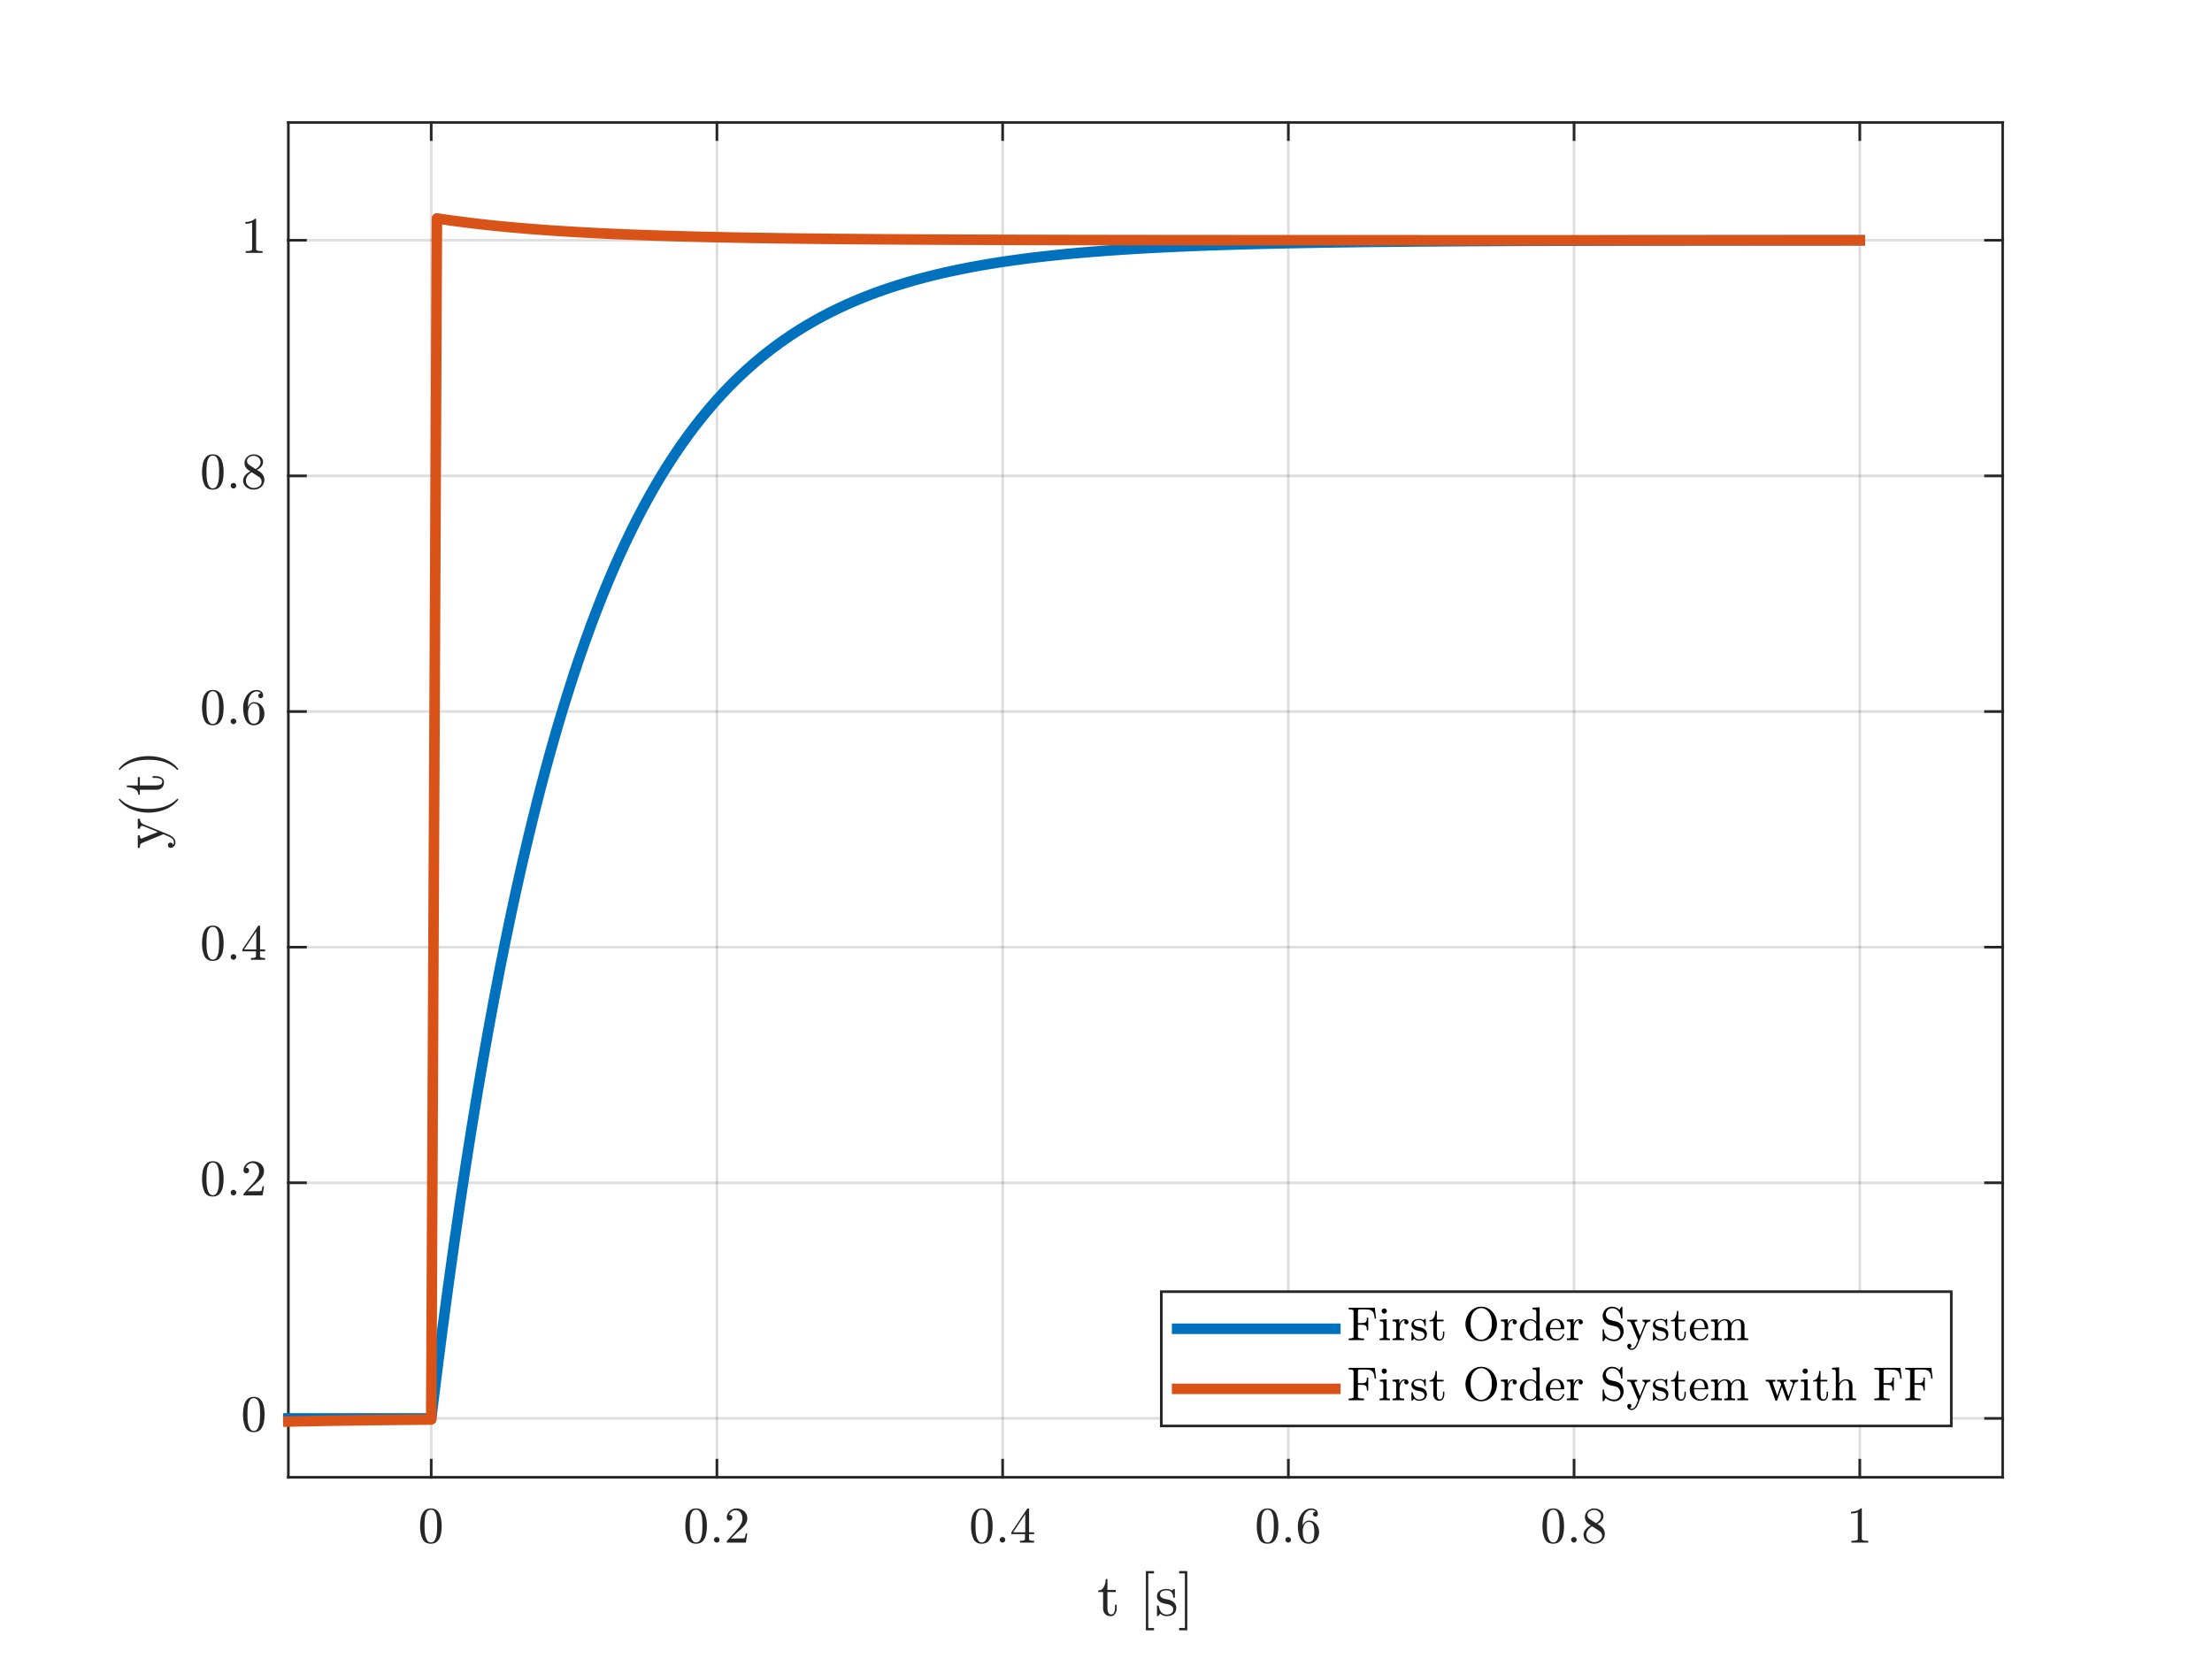<?xml version="1.0"?>
<!DOCTYPE svg PUBLIC '-//W3C//DTD SVG 1.0//EN'
          'http://www.w3.org/TR/2001/REC-SVG-20010904/DTD/svg10.dtd'>
<svg xmlns:xlink="http://www.w3.org/1999/xlink" style="fill-opacity:1; color-rendering:auto; color-interpolation:auto; text-rendering:auto; stroke:black; stroke-linecap:square; stroke-miterlimit:10; shape-rendering:auto; stroke-opacity:1; fill:black; stroke-dasharray:none; font-weight:normal; stroke-width:1; font-family:'Dialog'; font-style:normal; stroke-linejoin:miter; font-size:12px; stroke-dashoffset:0; image-rendering:auto;" width="560" height="420" xmlns="http://www.w3.org/2000/svg"
><rect width="100%" height="100%" fill="#333333" stroke="none"/><!--Generated by the Batik Graphics2D SVG Generator--><defs id="genericDefs"
  /><g
  ><defs id="defs1"
    ><clipPath clipPathUnits="userSpaceOnUse" id="clipPath1"
      ><path d="M0 0 L560 0 L560 420 L0 420 L0 0 Z"
      /></clipPath
    ></defs
    ><g style="fill:white; stroke:white;"
    ><rect x="0" y="0" width="560" style="clip-path:url(#clipPath1); stroke:none;" height="420"
    /></g
    ><g style="fill:white; text-rendering:optimizeSpeed; color-rendering:optimizeSpeed; image-rendering:optimizeSpeed; shape-rendering:crispEdges; stroke:white; color-interpolation:sRGB;"
    ><rect x="0" width="560" height="420" y="0" style="stroke:none;"
      /><path style="stroke:none;" d="M73 374 L507 374 L507 31 L73 31 Z"
    /></g
    ><g style="stroke-linecap:butt; fill-opacity:0.149; fill:rgb(38,38,38); text-rendering:geometricPrecision; image-rendering:optimizeQuality; color-rendering:optimizeQuality; stroke-linejoin:round; stroke:rgb(38,38,38); color-interpolation:linearRGB; stroke-width:0.667; stroke-opacity:0.149;"
    ><line y2="31" style="fill:none;" x1="109.167" x2="109.167" y1="374"
      /><line y2="31" style="fill:none;" x1="181.5" x2="181.5" y1="374"
      /><line y2="31" style="fill:none;" x1="253.833" x2="253.833" y1="374"
      /><line y2="31" style="fill:none;" x1="326.167" x2="326.167" y1="374"
      /><line y2="31" style="fill:none;" x1="398.5" x2="398.5" y1="374"
      /><line y2="31" style="fill:none;" x1="470.833" x2="470.833" y1="374"
      /><line y2="359.087" style="fill:none;" x1="507" x2="73" y1="359.087"
      /><line y2="299.435" style="fill:none;" x1="507" x2="73" y1="299.435"
      /><line y2="239.783" style="fill:none;" x1="507" x2="73" y1="239.783"
      /><line y2="180.13" style="fill:none;" x1="507" x2="73" y1="180.13"
      /><line y2="120.478" style="fill:none;" x1="507" x2="73" y1="120.478"
      /><line y2="60.826" style="fill:none;" x1="507" x2="73" y1="60.826"
      /><line x1="73" x2="507" y1="374" style="stroke-linecap:square; fill-opacity:1; fill:none; stroke-opacity:1;" y2="374"
      /><line x1="73" x2="507" y1="31" style="stroke-linecap:square; fill-opacity:1; fill:none; stroke-opacity:1;" y2="31"
      /><line x1="109.167" x2="109.167" y1="374" style="stroke-linecap:square; fill-opacity:1; fill:none; stroke-opacity:1;" y2="369.66"
      /><line x1="181.5" x2="181.5" y1="374" style="stroke-linecap:square; fill-opacity:1; fill:none; stroke-opacity:1;" y2="369.66"
      /><line x1="253.833" x2="253.833" y1="374" style="stroke-linecap:square; fill-opacity:1; fill:none; stroke-opacity:1;" y2="369.66"
      /><line x1="326.167" x2="326.167" y1="374" style="stroke-linecap:square; fill-opacity:1; fill:none; stroke-opacity:1;" y2="369.66"
      /><line x1="398.5" x2="398.5" y1="374" style="stroke-linecap:square; fill-opacity:1; fill:none; stroke-opacity:1;" y2="369.66"
      /><line x1="470.833" x2="470.833" y1="374" style="stroke-linecap:square; fill-opacity:1; fill:none; stroke-opacity:1;" y2="369.66"
      /><line x1="109.167" x2="109.167" y1="31" style="stroke-linecap:square; fill-opacity:1; fill:none; stroke-opacity:1;" y2="35.34"
      /><line x1="181.5" x2="181.5" y1="31" style="stroke-linecap:square; fill-opacity:1; fill:none; stroke-opacity:1;" y2="35.34"
      /><line x1="253.833" x2="253.833" y1="31" style="stroke-linecap:square; fill-opacity:1; fill:none; stroke-opacity:1;" y2="35.34"
      /><line x1="326.167" x2="326.167" y1="31" style="stroke-linecap:square; fill-opacity:1; fill:none; stroke-opacity:1;" y2="35.34"
      /><line x1="398.5" x2="398.5" y1="31" style="stroke-linecap:square; fill-opacity:1; fill:none; stroke-opacity:1;" y2="35.34"
      /><line x1="470.833" x2="470.833" y1="31" style="stroke-linecap:square; fill-opacity:1; fill:none; stroke-opacity:1;" y2="35.34"
    /></g
    ><g transform="translate(109.167,379.333)" style="font-size:13.333px; fill:rgb(38,38,38); text-rendering:geometricPrecision; image-rendering:optimizeQuality; color-rendering:optimizeQuality; font-family:'mwa_cmr10'; stroke:rgb(38,38,38); color-interpolation:linearRGB;"
    ><path style="stroke:none;" d="M-0.083 11.481 Q-1.677 11.481 -2.247 10.169 Q-2.818 8.856 -2.818 7.059 Q-2.818 5.919 -2.615 4.926 Q-2.412 3.934 -1.802 3.239 Q-1.193 2.544 -0.083 2.544 Q0.776 2.544 1.323 2.958 Q1.87 3.372 2.151 4.036 Q2.432 4.7 2.542 5.458 Q2.651 6.216 2.651 7.059 Q2.651 8.169 2.44 9.145 Q2.229 10.122 1.628 10.802 Q1.026 11.481 -0.083 11.481 ZM-0.083 11.153 Q0.635 11.153 0.995 10.411 Q1.354 9.669 1.432 8.762 Q1.51 7.856 1.51 6.841 Q1.51 5.872 1.432 5.044 Q1.354 4.216 1.003 3.544 Q0.651 2.872 -0.083 2.872 Q-0.818 2.872 -1.177 3.551 Q-1.536 4.231 -1.615 5.051 Q-1.693 5.872 -1.693 6.841 Q-1.693 7.575 -1.661 8.216 Q-1.63 8.856 -1.474 9.536 Q-1.318 10.216 -0.982 10.684 Q-0.646 11.153 -0.083 11.153 Z"
    /></g
    ><g transform="translate(181.5,379.333)" style="font-size:13.333px; fill:rgb(38,38,38); text-rendering:geometricPrecision; image-rendering:optimizeQuality; color-rendering:optimizeQuality; font-family:'mwa_cmr10'; stroke:rgb(38,38,38); color-interpolation:linearRGB;"
    ><path style="stroke:none;" d="M-5.269 11.481 Q-6.862 11.481 -7.433 10.169 Q-8.003 8.856 -8.003 7.059 Q-8.003 5.919 -7.8 4.926 Q-7.597 3.934 -6.987 3.239 Q-6.378 2.544 -5.269 2.544 Q-4.409 2.544 -3.862 2.958 Q-3.315 3.372 -3.034 4.036 Q-2.753 4.7 -2.643 5.458 Q-2.534 6.216 -2.534 7.059 Q-2.534 8.169 -2.745 9.145 Q-2.956 10.122 -3.558 10.802 Q-4.159 11.481 -5.269 11.481 ZM-5.269 11.153 Q-4.55 11.153 -4.19 10.411 Q-3.831 9.669 -3.753 8.762 Q-3.675 7.856 -3.675 6.841 Q-3.675 5.872 -3.753 5.044 Q-3.831 4.216 -4.183 3.544 Q-4.534 2.872 -5.269 2.872 Q-6.003 2.872 -6.362 3.551 Q-6.722 4.231 -6.8 5.051 Q-6.878 5.872 -6.878 6.841 Q-6.878 7.575 -6.847 8.216 Q-6.815 8.856 -6.659 9.536 Q-6.503 10.216 -6.167 10.684 Q-5.831 11.153 -5.269 11.153 Z"
      /><path style="stroke:none;" d="M-0.758 10.481 Q-0.758 10.184 -0.539 9.981 Q-0.321 9.778 -0.039 9.778 Q0.133 9.778 0.304 9.872 Q0.476 9.966 0.57 10.137 Q0.664 10.309 0.664 10.481 Q0.664 10.762 0.453 10.981 Q0.242 11.2 -0.039 11.2 Q-0.321 11.2 -0.539 10.981 Q-0.758 10.762 -0.758 10.481 Z"
      /><path style="stroke:none;" d="M2.493 11.2 L2.493 10.856 Q2.493 10.825 2.524 10.778 L4.539 8.544 Q5.008 8.044 5.289 7.708 Q5.571 7.372 5.852 6.934 Q6.133 6.497 6.297 6.044 Q6.461 5.591 6.461 5.091 Q6.461 4.559 6.258 4.067 Q6.055 3.575 5.664 3.286 Q5.274 2.997 4.727 2.997 Q4.164 2.997 3.711 3.341 Q3.258 3.684 3.071 4.216 Q3.133 4.2 3.211 4.2 Q3.508 4.2 3.711 4.395 Q3.914 4.591 3.914 4.903 Q3.914 5.2 3.711 5.411 Q3.508 5.622 3.211 5.622 Q2.914 5.622 2.703 5.411 Q2.493 5.2 2.493 4.903 Q2.493 4.419 2.68 3.989 Q2.868 3.559 3.211 3.231 Q3.555 2.903 3.993 2.723 Q4.43 2.544 4.914 2.544 Q5.664 2.544 6.305 2.856 Q6.946 3.169 7.321 3.747 Q7.696 4.325 7.696 5.091 Q7.696 5.653 7.446 6.161 Q7.196 6.669 6.813 7.083 Q6.43 7.497 5.821 8.028 Q5.211 8.559 5.024 8.731 L3.555 10.153 L4.805 10.153 Q5.727 10.153 6.344 10.137 Q6.961 10.122 6.992 10.075 Q7.149 9.919 7.305 8.887 L7.696 8.887 L7.321 11.2 L2.493 11.2 Z"
    /></g
    ><g transform="translate(253.833,379.333)" style="font-size:13.333px; fill:rgb(38,38,38); text-rendering:geometricPrecision; image-rendering:optimizeQuality; color-rendering:optimizeQuality; font-family:'mwa_cmr10'; stroke:rgb(38,38,38); color-interpolation:linearRGB;"
    ><path style="stroke:none;" d="M-5.269 11.481 Q-6.862 11.481 -7.433 10.169 Q-8.003 8.856 -8.003 7.059 Q-8.003 5.919 -7.8 4.926 Q-7.597 3.934 -6.987 3.239 Q-6.378 2.544 -5.269 2.544 Q-4.409 2.544 -3.862 2.958 Q-3.315 3.372 -3.034 4.036 Q-2.753 4.7 -2.643 5.458 Q-2.534 6.216 -2.534 7.059 Q-2.534 8.169 -2.745 9.145 Q-2.956 10.122 -3.558 10.802 Q-4.159 11.481 -5.269 11.481 ZM-5.269 11.153 Q-4.55 11.153 -4.19 10.411 Q-3.831 9.669 -3.753 8.762 Q-3.675 7.856 -3.675 6.841 Q-3.675 5.872 -3.753 5.044 Q-3.831 4.216 -4.183 3.544 Q-4.534 2.872 -5.269 2.872 Q-6.003 2.872 -6.362 3.551 Q-6.722 4.231 -6.8 5.051 Q-6.878 5.872 -6.878 6.841 Q-6.878 7.575 -6.847 8.216 Q-6.815 8.856 -6.659 9.536 Q-6.503 10.216 -6.167 10.684 Q-5.831 11.153 -5.269 11.153 Z"
      /><path style="stroke:none;" d="M-0.758 10.481 Q-0.758 10.184 -0.539 9.981 Q-0.321 9.778 -0.039 9.778 Q0.133 9.778 0.304 9.872 Q0.476 9.966 0.57 10.137 Q0.664 10.309 0.664 10.481 Q0.664 10.762 0.453 10.981 Q0.242 11.2 -0.039 11.2 Q-0.321 11.2 -0.539 10.981 Q-0.758 10.762 -0.758 10.481 Z"
      /><path style="stroke:none;" d="M2.211 9.059 L2.211 8.591 L6.227 2.606 Q6.274 2.544 6.367 2.544 L6.555 2.544 Q6.696 2.544 6.696 2.684 L6.696 8.591 L7.977 8.591 L7.977 9.059 L6.696 9.059 L6.696 10.325 Q6.696 10.591 7.078 10.669 Q7.461 10.747 7.961 10.747 L7.961 11.2 L4.383 11.2 L4.383 10.747 Q4.883 10.747 5.266 10.669 Q5.649 10.591 5.649 10.325 L5.649 9.059 L2.211 9.059 ZM2.649 8.591 L5.727 8.591 L5.727 3.997 L2.649 8.591 Z"
    /></g
    ><g transform="translate(326.167,379.333)" style="font-size:13.333px; fill:rgb(38,38,38); text-rendering:geometricPrecision; image-rendering:optimizeQuality; color-rendering:optimizeQuality; font-family:'mwa_cmr10'; stroke:rgb(38,38,38); color-interpolation:linearRGB;"
    ><path style="stroke:none;" d="M-5.269 11.481 Q-6.862 11.481 -7.433 10.169 Q-8.003 8.856 -8.003 7.059 Q-8.003 5.919 -7.8 4.926 Q-7.597 3.934 -6.987 3.239 Q-6.378 2.544 -5.269 2.544 Q-4.409 2.544 -3.862 2.958 Q-3.315 3.372 -3.034 4.036 Q-2.753 4.7 -2.643 5.458 Q-2.534 6.216 -2.534 7.059 Q-2.534 8.169 -2.745 9.145 Q-2.956 10.122 -3.558 10.802 Q-4.159 11.481 -5.269 11.481 ZM-5.269 11.153 Q-4.55 11.153 -4.19 10.411 Q-3.831 9.669 -3.753 8.762 Q-3.675 7.856 -3.675 6.841 Q-3.675 5.872 -3.753 5.044 Q-3.831 4.216 -4.183 3.544 Q-4.534 2.872 -5.269 2.872 Q-6.003 2.872 -6.362 3.551 Q-6.722 4.231 -6.8 5.051 Q-6.878 5.872 -6.878 6.841 Q-6.878 7.575 -6.847 8.216 Q-6.815 8.856 -6.659 9.536 Q-6.503 10.216 -6.167 10.684 Q-5.831 11.153 -5.269 11.153 Z"
      /><path style="stroke:none;" d="M-0.758 10.481 Q-0.758 10.184 -0.539 9.981 Q-0.321 9.778 -0.039 9.778 Q0.133 9.778 0.304 9.872 Q0.476 9.966 0.57 10.137 Q0.664 10.309 0.664 10.481 Q0.664 10.762 0.453 10.981 Q0.242 11.2 -0.039 11.2 Q-0.321 11.2 -0.539 10.981 Q-0.758 10.762 -0.758 10.481 Z"
      /><path style="stroke:none;" d="M5.102 11.481 Q4.289 11.481 3.75 11.052 Q3.211 10.622 2.922 9.942 Q2.633 9.262 2.516 8.512 Q2.399 7.763 2.399 6.997 Q2.399 5.966 2.797 4.934 Q3.196 3.903 3.977 3.223 Q4.758 2.544 5.821 2.544 Q6.258 2.544 6.649 2.708 Q7.039 2.872 7.258 3.2 Q7.477 3.528 7.477 3.997 Q7.477 4.263 7.289 4.442 Q7.102 4.622 6.836 4.622 Q6.586 4.622 6.407 4.442 Q6.227 4.263 6.227 3.997 Q6.227 3.747 6.407 3.559 Q6.586 3.372 6.836 3.372 L6.914 3.372 Q6.742 3.138 6.446 3.028 Q6.149 2.919 5.821 2.919 Q5.43 2.919 5.094 3.091 Q4.758 3.263 4.492 3.551 Q4.227 3.841 4.047 4.192 Q3.868 4.544 3.774 4.997 Q3.68 5.45 3.649 5.841 Q3.618 6.231 3.618 6.825 Q3.852 6.294 4.274 5.958 Q4.696 5.622 5.211 5.622 Q5.789 5.622 6.266 5.856 Q6.742 6.091 7.086 6.505 Q7.43 6.919 7.61 7.45 Q7.789 7.981 7.789 8.528 Q7.789 9.294 7.453 9.981 Q7.117 10.669 6.5 11.075 Q5.883 11.481 5.102 11.481 ZM5.102 11.075 Q5.602 11.075 5.907 10.848 Q6.211 10.622 6.352 10.239 Q6.492 9.856 6.532 9.473 Q6.571 9.091 6.571 8.528 Q6.571 7.794 6.5 7.278 Q6.43 6.763 6.117 6.364 Q5.805 5.966 5.164 5.966 Q4.633 5.966 4.297 6.317 Q3.961 6.669 3.805 7.216 Q3.649 7.763 3.649 8.262 Q3.649 8.434 3.664 8.528 Q3.664 8.544 3.657 8.552 Q3.649 8.559 3.649 8.591 Q3.649 9.137 3.766 9.708 Q3.883 10.278 4.203 10.677 Q4.524 11.075 5.102 11.075 Z"
    /></g
    ><g transform="translate(398.5,379.333)" style="font-size:13.333px; fill:rgb(38,38,38); text-rendering:geometricPrecision; image-rendering:optimizeQuality; color-rendering:optimizeQuality; font-family:'mwa_cmr10'; stroke:rgb(38,38,38); color-interpolation:linearRGB;"
    ><path style="stroke:none;" d="M-5.269 11.481 Q-6.862 11.481 -7.433 10.169 Q-8.003 8.856 -8.003 7.059 Q-8.003 5.919 -7.8 4.926 Q-7.597 3.934 -6.987 3.239 Q-6.378 2.544 -5.269 2.544 Q-4.409 2.544 -3.862 2.958 Q-3.315 3.372 -3.034 4.036 Q-2.753 4.7 -2.643 5.458 Q-2.534 6.216 -2.534 7.059 Q-2.534 8.169 -2.745 9.145 Q-2.956 10.122 -3.558 10.802 Q-4.159 11.481 -5.269 11.481 ZM-5.269 11.153 Q-4.55 11.153 -4.19 10.411 Q-3.831 9.669 -3.753 8.762 Q-3.675 7.856 -3.675 6.841 Q-3.675 5.872 -3.753 5.044 Q-3.831 4.216 -4.183 3.544 Q-4.534 2.872 -5.269 2.872 Q-6.003 2.872 -6.362 3.551 Q-6.722 4.231 -6.8 5.051 Q-6.878 5.872 -6.878 6.841 Q-6.878 7.575 -6.847 8.216 Q-6.815 8.856 -6.659 9.536 Q-6.503 10.216 -6.167 10.684 Q-5.831 11.153 -5.269 11.153 Z"
      /><path style="stroke:none;" d="M-0.758 10.481 Q-0.758 10.184 -0.539 9.981 Q-0.321 9.778 -0.039 9.778 Q0.133 9.778 0.304 9.872 Q0.476 9.966 0.57 10.137 Q0.664 10.309 0.664 10.481 Q0.664 10.762 0.453 10.981 Q0.242 11.2 -0.039 11.2 Q-0.321 11.2 -0.539 10.981 Q-0.758 10.762 -0.758 10.481 Z"
      /><path style="stroke:none;" d="M2.399 9.231 Q2.399 8.45 2.914 7.848 Q3.43 7.247 4.227 6.841 L3.743 6.528 Q3.305 6.247 3.024 5.763 Q2.743 5.278 2.743 4.731 Q2.743 4.122 3.071 3.614 Q3.399 3.106 3.946 2.825 Q4.492 2.544 5.102 2.544 Q5.68 2.544 6.219 2.778 Q6.758 3.013 7.102 3.45 Q7.446 3.888 7.446 4.497 Q7.446 4.934 7.242 5.309 Q7.039 5.684 6.68 5.981 Q6.321 6.278 5.914 6.481 L6.649 6.966 Q7.164 7.294 7.477 7.841 Q7.789 8.387 7.789 8.997 Q7.789 9.7 7.414 10.278 Q7.039 10.856 6.414 11.169 Q5.789 11.481 5.102 11.481 Q4.43 11.481 3.805 11.208 Q3.18 10.934 2.789 10.419 Q2.399 9.903 2.399 9.231 ZM3.102 9.231 Q3.102 9.747 3.383 10.169 Q3.664 10.591 4.133 10.833 Q4.602 11.075 5.102 11.075 Q5.852 11.075 6.469 10.63 Q7.086 10.184 7.086 9.466 Q7.086 9.216 6.992 8.973 Q6.899 8.731 6.719 8.528 Q6.539 8.325 6.321 8.2 L4.586 7.075 Q4.18 7.278 3.836 7.614 Q3.493 7.95 3.297 8.356 Q3.102 8.762 3.102 9.231 ZM3.993 5.263 L5.571 6.278 Q6.117 5.95 6.469 5.505 Q6.821 5.059 6.821 4.497 Q6.821 4.059 6.571 3.692 Q6.321 3.325 5.93 3.122 Q5.539 2.919 5.086 2.919 Q4.696 2.919 4.297 3.067 Q3.899 3.216 3.641 3.52 Q3.383 3.825 3.383 4.231 Q3.383 4.841 3.993 5.263 Z"
    /></g
    ><g transform="translate(470.833,379.333)" style="font-size:13.333px; fill:rgb(38,38,38); text-rendering:geometricPrecision; image-rendering:optimizeQuality; color-rendering:optimizeQuality; font-family:'mwa_cmr10'; stroke:rgb(38,38,38); color-interpolation:linearRGB;"
    ><path style="stroke:none;" d="M-2.13 11.2 L-2.13 10.747 Q-0.505 10.747 -0.505 10.325 L-0.505 3.513 Q-1.177 3.825 -2.208 3.825 L-2.208 3.372 Q-0.615 3.372 0.198 2.544 L0.385 2.544 Q0.432 2.544 0.471 2.575 Q0.51 2.606 0.51 2.653 L0.51 10.325 Q0.51 10.747 2.135 10.747 L2.135 11.2 L-2.13 11.2 Z"
    /></g
    ><g transform="translate(290,396.667)" style="font-size:14.667px; fill:rgb(38,38,38); text-rendering:geometricPrecision; image-rendering:optimizeQuality; color-rendering:optimizeQuality; font-family:'mwa_cmr10'; stroke:rgb(38,38,38); color-interpolation:linearRGB;"
    ><path style="stroke:none;" d="M-10.732 10.523 L-10.732 6.382 L-11.982 6.382 L-11.982 5.992 Q-10.997 5.992 -10.536 5.078 Q-10.075 4.164 -10.075 3.086 L-9.638 3.086 L-9.638 5.851 L-7.529 5.851 L-7.529 6.382 L-9.638 6.382 L-9.638 10.492 Q-9.638 11.117 -9.427 11.586 Q-9.216 12.054 -8.685 12.054 Q-8.169 12.054 -7.943 11.554 Q-7.716 11.054 -7.716 10.492 L-7.716 9.601 L-7.279 9.601 L-7.279 10.523 Q-7.279 10.992 -7.45 11.445 Q-7.622 11.898 -7.958 12.195 Q-8.294 12.492 -8.779 12.492 Q-9.685 12.492 -10.208 11.953 Q-10.732 11.414 -10.732 10.523 Z"
      /><path style="stroke:none;" d="M0.095 16.07 L0.095 1.07 L2.158 1.07 L2.158 1.664 L0.705 1.664 L0.705 15.476 L2.158 15.476 L2.158 16.07 L0.095 16.07 Z"
      /><path style="stroke:none;" d="M2.904 12.367 L2.904 9.914 Q2.904 9.804 3.029 9.804 L3.216 9.804 Q3.31 9.804 3.341 9.914 Q3.748 12.086 5.357 12.086 Q6.06 12.086 6.544 11.765 Q7.029 11.445 7.029 10.773 Q7.029 10.289 6.654 9.953 Q6.279 9.617 5.763 9.492 L4.763 9.289 Q4.263 9.179 3.849 8.953 Q3.435 8.726 3.169 8.351 Q2.904 7.976 2.904 7.476 Q2.904 6.804 3.248 6.39 Q3.591 5.976 4.154 5.789 Q4.716 5.601 5.357 5.601 Q6.122 5.601 6.701 6.007 L7.122 5.632 Q7.122 5.601 7.201 5.601 L7.31 5.601 Q7.357 5.601 7.396 5.64 Q7.435 5.679 7.435 5.726 L7.435 7.679 Q7.435 7.82 7.31 7.82 L7.122 7.82 Q6.997 7.82 6.997 7.679 Q6.997 6.898 6.56 6.421 Q6.122 5.945 5.341 5.945 Q4.669 5.945 4.177 6.195 Q3.685 6.445 3.685 7.054 Q3.685 7.476 4.037 7.742 Q4.388 8.007 4.872 8.117 L5.888 8.32 Q6.388 8.429 6.833 8.711 Q7.279 8.992 7.537 9.414 Q7.794 9.836 7.794 10.367 Q7.794 10.914 7.615 11.312 Q7.435 11.711 7.099 11.976 Q6.763 12.242 6.31 12.367 Q5.857 12.492 5.357 12.492 Q4.419 12.492 3.748 11.851 L3.201 12.445 Q3.201 12.492 3.123 12.492 L3.029 12.492 Q2.904 12.492 2.904 12.367 Z"
      /><path style="stroke:none;" d="M8.517 16.07 L8.517 15.476 L9.97 15.476 L9.97 1.664 L8.517 1.664 L8.517 1.07 L10.579 1.07 L10.579 16.07 L8.517 16.07 Z"
    /></g
    ><g style="fill:rgb(38,38,38); text-rendering:geometricPrecision; image-rendering:optimizeQuality; color-rendering:optimizeQuality; stroke-linejoin:round; stroke:rgb(38,38,38); color-interpolation:linearRGB; stroke-width:0.667;"
    ><line y2="31" style="fill:none;" x1="73" x2="73" y1="374"
      /><line y2="31" style="fill:none;" x1="507" x2="507" y1="374"
      /><line y2="359.087" style="fill:none;" x1="73" x2="77.34" y1="359.087"
      /><line y2="299.435" style="fill:none;" x1="73" x2="77.34" y1="299.435"
      /><line y2="239.783" style="fill:none;" x1="73" x2="77.34" y1="239.783"
      /><line y2="180.13" style="fill:none;" x1="73" x2="77.34" y1="180.13"
      /><line y2="120.478" style="fill:none;" x1="73" x2="77.34" y1="120.478"
      /><line y2="60.826" style="fill:none;" x1="73" x2="77.34" y1="60.826"
      /><line y2="359.087" style="fill:none;" x1="507" x2="502.66" y1="359.087"
      /><line y2="299.435" style="fill:none;" x1="507" x2="502.66" y1="299.435"
      /><line y2="239.783" style="fill:none;" x1="507" x2="502.66" y1="239.783"
      /><line y2="180.13" style="fill:none;" x1="507" x2="502.66" y1="180.13"
      /><line y2="120.478" style="fill:none;" x1="507" x2="502.66" y1="120.478"
      /><line y2="60.826" style="fill:none;" x1="507" x2="502.66" y1="60.826"
    /></g
    ><g transform="translate(67.667,359.087)" style="font-size:13.333px; fill:rgb(38,38,38); text-rendering:geometricPrecision; image-rendering:optimizeQuality; color-rendering:optimizeQuality; font-family:'mwa_cmr10'; stroke:rgb(38,38,38); color-interpolation:linearRGB;"
    ><path style="stroke:none;" d="M-3.417 3.481 Q-5.01 3.481 -5.581 2.169 Q-6.151 0.856 -6.151 -0.941 Q-6.151 -2.081 -5.948 -3.074 Q-5.745 -4.066 -5.135 -4.761 Q-4.526 -5.456 -3.417 -5.456 Q-2.557 -5.456 -2.01 -5.042 Q-1.464 -4.628 -1.182 -3.964 Q-0.901 -3.3 -0.792 -2.542 Q-0.682 -1.784 -0.682 -0.941 Q-0.682 0.169 -0.893 1.145 Q-1.104 2.122 -1.706 2.801 Q-2.307 3.481 -3.417 3.481 ZM-3.417 3.153 Q-2.698 3.153 -2.339 2.411 Q-1.979 1.669 -1.901 0.762 Q-1.823 -0.144 -1.823 -1.159 Q-1.823 -2.128 -1.901 -2.956 Q-1.979 -3.784 -2.331 -4.456 Q-2.682 -5.128 -3.417 -5.128 Q-4.151 -5.128 -4.51 -4.449 Q-4.87 -3.769 -4.948 -2.949 Q-5.026 -2.128 -5.026 -1.159 Q-5.026 -0.425 -4.995 0.216 Q-4.964 0.856 -4.807 1.536 Q-4.651 2.216 -4.315 2.684 Q-3.979 3.153 -3.417 3.153 Z"
    /></g
    ><g transform="translate(67.667,299.435)" style="font-size:13.333px; fill:rgb(38,38,38); text-rendering:geometricPrecision; image-rendering:optimizeQuality; color-rendering:optimizeQuality; font-family:'mwa_cmr10'; stroke:rgb(38,38,38); color-interpolation:linearRGB;"
    ><path style="stroke:none;" d="M-13.787 3.481 Q-15.381 3.481 -15.951 2.169 Q-16.521 0.856 -16.521 -0.941 Q-16.521 -2.081 -16.318 -3.074 Q-16.115 -4.066 -15.506 -4.761 Q-14.896 -5.456 -13.787 -5.456 Q-12.928 -5.456 -12.381 -5.042 Q-11.834 -4.628 -11.553 -3.964 Q-11.271 -3.3 -11.162 -2.542 Q-11.053 -1.784 -11.053 -0.941 Q-11.053 0.169 -11.264 1.145 Q-11.475 2.122 -12.076 2.801 Q-12.678 3.481 -13.787 3.481 ZM-13.787 3.153 Q-13.068 3.153 -12.709 2.411 Q-12.35 1.669 -12.271 0.762 Q-12.193 -0.144 -12.193 -1.159 Q-12.193 -2.128 -12.271 -2.956 Q-12.35 -3.784 -12.701 -4.456 Q-13.053 -5.128 -13.787 -5.128 Q-14.521 -5.128 -14.881 -4.449 Q-15.24 -3.769 -15.318 -2.949 Q-15.396 -2.128 -15.396 -1.159 Q-15.396 -0.425 -15.365 0.216 Q-15.334 0.856 -15.178 1.536 Q-15.021 2.216 -14.685 2.684 Q-14.35 3.153 -13.787 3.153 Z"
      /><path style="stroke:none;" d="M-9.277 2.481 Q-9.277 2.184 -9.058 1.981 Q-8.839 1.778 -8.558 1.778 Q-8.386 1.778 -8.214 1.872 Q-8.042 1.966 -7.949 2.138 Q-7.855 2.309 -7.855 2.481 Q-7.855 2.763 -8.066 2.981 Q-8.277 3.2 -8.558 3.2 Q-8.839 3.2 -9.058 2.981 Q-9.277 2.763 -9.277 2.481 Z"
      /><path style="stroke:none;" d="M-6.026 3.2 L-6.026 2.856 Q-6.026 2.825 -5.995 2.778 L-3.979 0.544 Q-3.51 0.044 -3.229 -0.292 Q-2.948 -0.628 -2.667 -1.066 Q-2.385 -1.503 -2.221 -1.956 Q-2.057 -2.409 -2.057 -2.909 Q-2.057 -3.441 -2.26 -3.933 Q-2.464 -4.425 -2.854 -4.714 Q-3.245 -5.003 -3.792 -5.003 Q-4.354 -5.003 -4.807 -4.659 Q-5.26 -4.316 -5.448 -3.784 Q-5.385 -3.8 -5.307 -3.8 Q-5.01 -3.8 -4.807 -3.605 Q-4.604 -3.409 -4.604 -3.097 Q-4.604 -2.8 -4.807 -2.589 Q-5.01 -2.378 -5.307 -2.378 Q-5.604 -2.378 -5.815 -2.589 Q-6.026 -2.8 -6.026 -3.097 Q-6.026 -3.581 -5.839 -4.011 Q-5.651 -4.441 -5.307 -4.769 Q-4.964 -5.097 -4.526 -5.277 Q-4.089 -5.456 -3.604 -5.456 Q-2.854 -5.456 -2.214 -5.144 Q-1.573 -4.831 -1.198 -4.253 Q-0.823 -3.675 -0.823 -2.909 Q-0.823 -2.347 -1.073 -1.839 Q-1.323 -1.331 -1.706 -0.917 Q-2.089 -0.503 -2.698 0.028 Q-3.307 0.559 -3.495 0.731 L-4.964 2.153 L-3.714 2.153 Q-2.792 2.153 -2.175 2.138 Q-1.557 2.122 -1.526 2.075 Q-1.37 1.919 -1.214 0.887 L-0.823 0.887 L-1.198 3.2 L-6.026 3.2 Z"
    /></g
    ><g transform="translate(67.667,239.783)" style="font-size:13.333px; fill:rgb(38,38,38); text-rendering:geometricPrecision; image-rendering:optimizeQuality; color-rendering:optimizeQuality; font-family:'mwa_cmr10'; stroke:rgb(38,38,38); color-interpolation:linearRGB;"
    ><path style="stroke:none;" d="M-13.787 3.481 Q-15.381 3.481 -15.951 2.169 Q-16.521 0.856 -16.521 -0.941 Q-16.521 -2.081 -16.318 -3.074 Q-16.115 -4.066 -15.506 -4.761 Q-14.896 -5.456 -13.787 -5.456 Q-12.928 -5.456 -12.381 -5.042 Q-11.834 -4.628 -11.553 -3.964 Q-11.271 -3.3 -11.162 -2.542 Q-11.053 -1.784 -11.053 -0.941 Q-11.053 0.169 -11.264 1.145 Q-11.475 2.122 -12.076 2.801 Q-12.678 3.481 -13.787 3.481 ZM-13.787 3.153 Q-13.068 3.153 -12.709 2.411 Q-12.35 1.669 -12.271 0.762 Q-12.193 -0.144 -12.193 -1.159 Q-12.193 -2.128 -12.271 -2.956 Q-12.35 -3.784 -12.701 -4.456 Q-13.053 -5.128 -13.787 -5.128 Q-14.521 -5.128 -14.881 -4.449 Q-15.24 -3.769 -15.318 -2.949 Q-15.396 -2.128 -15.396 -1.159 Q-15.396 -0.425 -15.365 0.216 Q-15.334 0.856 -15.178 1.536 Q-15.021 2.216 -14.685 2.684 Q-14.35 3.153 -13.787 3.153 Z"
      /><path style="stroke:none;" d="M-9.277 2.481 Q-9.277 2.184 -9.058 1.981 Q-8.839 1.778 -8.558 1.778 Q-8.386 1.778 -8.214 1.872 Q-8.042 1.966 -7.949 2.138 Q-7.855 2.309 -7.855 2.481 Q-7.855 2.763 -8.066 2.981 Q-8.277 3.2 -8.558 3.2 Q-8.839 3.2 -9.058 2.981 Q-9.277 2.763 -9.277 2.481 Z"
      /><path style="stroke:none;" d="M-6.307 1.059 L-6.307 0.591 L-2.292 -5.394 Q-2.245 -5.456 -2.151 -5.456 L-1.964 -5.456 Q-1.823 -5.456 -1.823 -5.316 L-1.823 0.591 L-0.542 0.591 L-0.542 1.059 L-1.823 1.059 L-1.823 2.325 Q-1.823 2.591 -1.44 2.669 Q-1.057 2.747 -0.557 2.747 L-0.557 3.2 L-4.135 3.2 L-4.135 2.747 Q-3.635 2.747 -3.253 2.669 Q-2.87 2.591 -2.87 2.325 L-2.87 1.059 L-6.307 1.059 ZM-5.87 0.591 L-2.792 0.591 L-2.792 -4.003 L-5.87 0.591 Z"
    /></g
    ><g transform="translate(67.667,180.13)" style="font-size:13.333px; fill:rgb(38,38,38); text-rendering:geometricPrecision; image-rendering:optimizeQuality; color-rendering:optimizeQuality; font-family:'mwa_cmr10'; stroke:rgb(38,38,38); color-interpolation:linearRGB;"
    ><path style="stroke:none;" d="M-13.787 3.481 Q-15.381 3.481 -15.951 2.169 Q-16.521 0.856 -16.521 -0.941 Q-16.521 -2.081 -16.318 -3.074 Q-16.115 -4.066 -15.506 -4.761 Q-14.896 -5.456 -13.787 -5.456 Q-12.928 -5.456 -12.381 -5.042 Q-11.834 -4.628 -11.553 -3.964 Q-11.271 -3.3 -11.162 -2.542 Q-11.053 -1.784 -11.053 -0.941 Q-11.053 0.169 -11.264 1.145 Q-11.475 2.122 -12.076 2.801 Q-12.678 3.481 -13.787 3.481 ZM-13.787 3.153 Q-13.068 3.153 -12.709 2.411 Q-12.35 1.669 -12.271 0.762 Q-12.193 -0.144 -12.193 -1.159 Q-12.193 -2.128 -12.271 -2.956 Q-12.35 -3.784 -12.701 -4.456 Q-13.053 -5.128 -13.787 -5.128 Q-14.521 -5.128 -14.881 -4.449 Q-15.24 -3.769 -15.318 -2.949 Q-15.396 -2.128 -15.396 -1.159 Q-15.396 -0.425 -15.365 0.216 Q-15.334 0.856 -15.178 1.536 Q-15.021 2.216 -14.685 2.684 Q-14.35 3.153 -13.787 3.153 Z"
      /><path style="stroke:none;" d="M-9.277 2.481 Q-9.277 2.184 -9.058 1.981 Q-8.839 1.778 -8.558 1.778 Q-8.386 1.778 -8.214 1.872 Q-8.042 1.966 -7.949 2.138 Q-7.855 2.309 -7.855 2.481 Q-7.855 2.763 -8.066 2.981 Q-8.277 3.2 -8.558 3.2 Q-8.839 3.2 -9.058 2.981 Q-9.277 2.763 -9.277 2.481 Z"
      /><path style="stroke:none;" d="M-3.417 3.481 Q-4.229 3.481 -4.768 3.051 Q-5.307 2.622 -5.596 1.942 Q-5.885 1.262 -6.003 0.512 Q-6.12 -0.237 -6.12 -1.003 Q-6.12 -2.034 -5.721 -3.066 Q-5.323 -4.097 -4.542 -4.777 Q-3.76 -5.456 -2.698 -5.456 Q-2.26 -5.456 -1.87 -5.292 Q-1.479 -5.128 -1.26 -4.8 Q-1.042 -4.472 -1.042 -4.003 Q-1.042 -3.737 -1.229 -3.558 Q-1.417 -3.378 -1.682 -3.378 Q-1.932 -3.378 -2.112 -3.558 Q-2.292 -3.737 -2.292 -4.003 Q-2.292 -4.253 -2.112 -4.441 Q-1.932 -4.628 -1.682 -4.628 L-1.604 -4.628 Q-1.776 -4.862 -2.073 -4.972 Q-2.37 -5.081 -2.698 -5.081 Q-3.089 -5.081 -3.425 -4.909 Q-3.76 -4.737 -4.026 -4.449 Q-4.292 -4.159 -4.471 -3.808 Q-4.651 -3.456 -4.745 -3.003 Q-4.839 -2.55 -4.87 -2.159 Q-4.901 -1.769 -4.901 -1.175 Q-4.667 -1.706 -4.245 -2.042 Q-3.823 -2.378 -3.307 -2.378 Q-2.729 -2.378 -2.253 -2.144 Q-1.776 -1.909 -1.432 -1.495 Q-1.089 -1.081 -0.909 -0.55 Q-0.729 -0.019 -0.729 0.528 Q-0.729 1.294 -1.065 1.981 Q-1.401 2.669 -2.018 3.075 Q-2.635 3.481 -3.417 3.481 ZM-3.417 3.075 Q-2.917 3.075 -2.612 2.848 Q-2.307 2.622 -2.167 2.239 Q-2.026 1.856 -1.987 1.473 Q-1.948 1.091 -1.948 0.528 Q-1.948 -0.206 -2.018 -0.722 Q-2.089 -1.238 -2.401 -1.636 Q-2.714 -2.034 -3.354 -2.034 Q-3.885 -2.034 -4.221 -1.683 Q-4.557 -1.331 -4.714 -0.784 Q-4.87 -0.237 -4.87 0.263 Q-4.87 0.434 -4.854 0.528 Q-4.854 0.544 -4.862 0.551 Q-4.87 0.559 -4.87 0.591 Q-4.87 1.137 -4.753 1.708 Q-4.635 2.278 -4.315 2.676 Q-3.995 3.075 -3.417 3.075 Z"
    /></g
    ><g transform="translate(67.667,120.478)" style="font-size:13.333px; fill:rgb(38,38,38); text-rendering:geometricPrecision; image-rendering:optimizeQuality; color-rendering:optimizeQuality; font-family:'mwa_cmr10'; stroke:rgb(38,38,38); color-interpolation:linearRGB;"
    ><path style="stroke:none;" d="M-13.787 3.481 Q-15.381 3.481 -15.951 2.169 Q-16.521 0.856 -16.521 -0.941 Q-16.521 -2.081 -16.318 -3.074 Q-16.115 -4.066 -15.506 -4.761 Q-14.896 -5.456 -13.787 -5.456 Q-12.928 -5.456 -12.381 -5.042 Q-11.834 -4.628 -11.553 -3.964 Q-11.271 -3.3 -11.162 -2.542 Q-11.053 -1.784 -11.053 -0.941 Q-11.053 0.169 -11.264 1.145 Q-11.475 2.122 -12.076 2.801 Q-12.678 3.481 -13.787 3.481 ZM-13.787 3.153 Q-13.068 3.153 -12.709 2.411 Q-12.35 1.669 -12.271 0.762 Q-12.193 -0.144 -12.193 -1.159 Q-12.193 -2.128 -12.271 -2.956 Q-12.35 -3.784 -12.701 -4.456 Q-13.053 -5.128 -13.787 -5.128 Q-14.521 -5.128 -14.881 -4.449 Q-15.24 -3.769 -15.318 -2.949 Q-15.396 -2.128 -15.396 -1.159 Q-15.396 -0.425 -15.365 0.216 Q-15.334 0.856 -15.178 1.536 Q-15.021 2.216 -14.685 2.684 Q-14.35 3.153 -13.787 3.153 Z"
      /><path style="stroke:none;" d="M-9.277 2.481 Q-9.277 2.184 -9.058 1.981 Q-8.839 1.778 -8.558 1.778 Q-8.386 1.778 -8.214 1.872 Q-8.042 1.966 -7.949 2.138 Q-7.855 2.309 -7.855 2.481 Q-7.855 2.763 -8.066 2.981 Q-8.277 3.2 -8.558 3.2 Q-8.839 3.2 -9.058 2.981 Q-9.277 2.763 -9.277 2.481 Z"
      /><path style="stroke:none;" d="M-6.12 1.231 Q-6.12 0.45 -5.604 -0.152 Q-5.089 -0.753 -4.292 -1.159 L-4.776 -1.472 Q-5.214 -1.753 -5.495 -2.237 Q-5.776 -2.722 -5.776 -3.269 Q-5.776 -3.878 -5.448 -4.386 Q-5.12 -4.894 -4.573 -5.175 Q-4.026 -5.456 -3.417 -5.456 Q-2.839 -5.456 -2.3 -5.222 Q-1.76 -4.987 -1.417 -4.55 Q-1.073 -4.112 -1.073 -3.503 Q-1.073 -3.066 -1.276 -2.691 Q-1.479 -2.316 -1.839 -2.019 Q-2.198 -1.722 -2.604 -1.519 L-1.87 -1.034 Q-1.354 -0.706 -1.042 -0.159 Q-0.729 0.388 -0.729 0.997 Q-0.729 1.7 -1.104 2.278 Q-1.479 2.856 -2.104 3.169 Q-2.729 3.481 -3.417 3.481 Q-4.089 3.481 -4.714 3.208 Q-5.339 2.934 -5.729 2.419 Q-6.12 1.903 -6.12 1.231 ZM-5.417 1.231 Q-5.417 1.747 -5.135 2.169 Q-4.854 2.591 -4.385 2.833 Q-3.917 3.075 -3.417 3.075 Q-2.667 3.075 -2.05 2.63 Q-1.432 2.184 -1.432 1.466 Q-1.432 1.216 -1.526 0.973 Q-1.62 0.731 -1.8 0.528 Q-1.979 0.325 -2.198 0.2 L-3.932 -0.925 Q-4.339 -0.722 -4.682 -0.386 Q-5.026 -0.05 -5.221 0.356 Q-5.417 0.762 -5.417 1.231 ZM-4.526 -2.737 L-2.948 -1.722 Q-2.401 -2.05 -2.05 -2.495 Q-1.698 -2.941 -1.698 -3.503 Q-1.698 -3.941 -1.948 -4.308 Q-2.198 -4.675 -2.589 -4.878 Q-2.979 -5.081 -3.432 -5.081 Q-3.823 -5.081 -4.221 -4.933 Q-4.62 -4.784 -4.878 -4.48 Q-5.135 -4.175 -5.135 -3.769 Q-5.135 -3.159 -4.526 -2.737 Z"
    /></g
    ><g transform="translate(67.667,60.826)" style="font-size:13.333px; fill:rgb(38,38,38); text-rendering:geometricPrecision; image-rendering:optimizeQuality; color-rendering:optimizeQuality; font-family:'mwa_cmr10'; stroke:rgb(38,38,38); color-interpolation:linearRGB;"
    ><path style="stroke:none;" d="M-5.464 3.2 L-5.464 2.747 Q-3.839 2.747 -3.839 2.325 L-3.839 -4.487 Q-4.51 -4.175 -5.542 -4.175 L-5.542 -4.628 Q-3.948 -4.628 -3.135 -5.456 L-2.948 -5.456 Q-2.901 -5.456 -2.862 -5.425 Q-2.823 -5.394 -2.823 -5.347 L-2.823 2.325 Q-2.823 2.747 -1.198 2.747 L-1.198 3.2 L-5.464 3.2 Z"
    /></g
    ><g transform="translate(46.63,202.5) rotate(-90)" style="font-size:14.667px; fill:rgb(38,38,38); text-rendering:geometricPrecision; image-rendering:optimizeQuality; color-rendering:optimizeQuality; font-family:'mwa_cmr10'; stroke:rgb(38,38,38); color-interpolation:linearRGB;"
    ><path style="stroke:none;" d="M-11.395 -2.811 Q-11.114 -2.593 -10.77 -2.593 Q-9.817 -2.593 -9.223 -4.014 L-8.707 -5.28 L-10.957 -10.796 Q-11.098 -11.061 -11.379 -11.139 Q-11.66 -11.218 -12.145 -11.218 L-12.145 -11.749 L-8.989 -11.749 L-8.989 -11.218 Q-9.817 -11.218 -9.817 -10.858 Q-9.817 -10.796 -9.801 -10.78 L-8.129 -6.671 L-6.629 -10.358 Q-6.582 -10.483 -6.582 -10.624 Q-6.582 -10.796 -6.684 -10.936 Q-6.785 -11.077 -6.942 -11.147 Q-7.098 -11.218 -7.301 -11.218 L-7.301 -11.749 L-4.801 -11.749 L-4.801 -11.218 Q-5.27 -11.218 -5.621 -11.007 Q-5.973 -10.796 -6.16 -10.374 L-8.754 -4.014 Q-8.957 -3.53 -9.231 -3.124 Q-9.504 -2.718 -9.902 -2.46 Q-10.301 -2.202 -10.77 -2.202 Q-11.317 -2.202 -11.731 -2.569 Q-12.145 -2.936 -12.145 -3.468 Q-12.145 -3.749 -11.949 -3.936 Q-11.754 -4.124 -11.489 -4.124 Q-11.285 -4.124 -11.137 -4.038 Q-10.989 -3.952 -10.902 -3.804 Q-10.817 -3.655 -10.817 -3.468 Q-10.817 -3.218 -10.981 -3.03 Q-11.145 -2.843 -11.395 -2.811 Z"
      /><path style="stroke:none;" d="M-0.029 -1.561 Q-0.873 -2.218 -1.474 -3.069 Q-2.076 -3.921 -2.459 -4.889 Q-2.841 -5.858 -3.037 -6.913 Q-3.232 -7.968 -3.232 -9.03 Q-3.232 -10.108 -3.037 -11.163 Q-2.841 -12.218 -2.451 -13.194 Q-2.06 -14.171 -1.451 -15.014 Q-0.841 -15.858 -0.029 -16.499 Q-0.029 -16.53 0.034 -16.53 L0.174 -16.53 Q0.221 -16.53 0.26 -16.491 Q0.299 -16.452 0.299 -16.405 Q0.299 -16.327 0.268 -16.296 Q-0.466 -15.593 -0.951 -14.772 Q-1.435 -13.952 -1.732 -13.022 Q-2.029 -12.093 -2.162 -11.1 Q-2.295 -10.108 -2.295 -9.03 Q-2.295 -4.264 0.252 -1.78 Q0.299 -1.749 0.299 -1.655 Q0.299 -1.624 0.26 -1.577 Q0.221 -1.53 0.174 -1.53 L0.034 -1.53 Q-0.029 -1.53 -0.029 -1.561 Z"
      /><path style="stroke:none;" d="M2.55 -7.077 L2.55 -11.218 L1.3 -11.218 L1.3 -11.608 Q2.284 -11.608 2.745 -12.522 Q3.206 -13.436 3.206 -14.514 L3.643 -14.514 L3.643 -11.749 L5.753 -11.749 L5.753 -11.218 L3.643 -11.218 L3.643 -7.108 Q3.643 -6.483 3.854 -6.014 Q4.065 -5.546 4.597 -5.546 Q5.112 -5.546 5.339 -6.046 Q5.565 -6.546 5.565 -7.108 L5.565 -7.999 L6.003 -7.999 L6.003 -7.077 Q6.003 -6.608 5.831 -6.155 Q5.659 -5.702 5.323 -5.405 Q4.987 -5.108 4.503 -5.108 Q3.597 -5.108 3.073 -5.647 Q2.55 -6.186 2.55 -7.077 Z"
      /><path style="stroke:none;" d="M7.691 -1.53 Q7.566 -1.53 7.566 -1.655 Q7.566 -1.733 7.597 -1.764 Q10.16 -4.264 10.16 -9.03 Q10.16 -13.796 7.628 -16.28 Q7.566 -16.311 7.566 -16.405 Q7.566 -16.452 7.605 -16.491 Q7.644 -16.53 7.691 -16.53 L7.832 -16.53 Q7.878 -16.53 7.91 -16.499 Q8.988 -15.655 9.707 -14.436 Q10.425 -13.218 10.754 -11.843 Q11.082 -10.468 11.082 -9.03 Q11.082 -7.968 10.902 -6.936 Q10.722 -5.905 10.332 -4.905 Q9.941 -3.905 9.339 -3.061 Q8.738 -2.218 7.91 -1.561 Q7.878 -1.53 7.832 -1.53 L7.691 -1.53 Z"
    /></g
    ><g style="stroke-linecap:butt; fill:rgb(0,114,189); text-rendering:geometricPrecision; image-rendering:optimizeQuality; color-rendering:optimizeQuality; stroke-linejoin:round; stroke:rgb(0,114,189); color-interpolation:linearRGB; stroke-width:2.667;"
    ><path d="M73 359.087 L74.447 359.087 L75.893 359.087 L77.34 359.087 L78.787 359.087 L80.233 359.087 L81.68 359.087 L83.127 359.087 L84.573 359.087 L86.02 359.087 L87.467 359.087 L88.913 359.087 L90.36 359.087 L91.807 359.087 L93.253 359.087 L94.7 359.087 L96.147 359.087 L97.593 359.087 L99.04 359.087 L100.487 359.087 L101.933 359.087 L103.38 359.087 L104.827 359.087 L106.273 359.087 L107.72 359.087 L109.167 359.087 L110.613 347.392 L112.06 336.156 L113.507 325.36 L114.953 314.987 L116.4 305.021 L117.847 295.446 L119.293 286.247 L120.74 277.408 L122.187 268.916 L123.633 260.756 L125.08 252.917 L126.527 245.385 L127.973 238.148 L129.42 231.195 L130.867 224.515 L132.313 218.097 L133.76 211.93 L135.207 206.005 L136.653 200.313 L138.1 194.843 L139.547 189.589 L140.993 184.54 L142.44 179.689 L143.887 175.028 L145.333 170.55 L146.78 166.248 L148.227 162.114 L149.673 158.143 L151.12 154.327 L152.567 150.661 L154.013 147.138 L155.46 143.754 L156.907 140.502 L158.353 137.378 L159.8 134.376 L161.247 131.492 L162.693 128.721 L164.14 126.059 L165.587 123.501 L167.033 121.044 L168.48 118.683 L169.927 116.414 L171.373 114.234 L172.82 112.14 L174.267 110.128 L175.713 108.195 L177.16 106.338 L178.607 104.553 L180.053 102.839 L181.5 101.191 L182.947 99.609 L184.393 98.088 L185.84 96.627 L187.287 95.223 L188.733 93.874 L190.18 92.579 L191.627 91.334 L193.073 90.137 L194.52 88.988 L195.967 87.884 L197.413 86.823 L198.86 85.803 L200.307 84.824 L201.753 83.883 L203.2 82.979 L204.647 82.11 L206.093 81.276 L207.54 80.474 L208.987 79.704 L210.433 78.963 L211.88 78.252 L213.327 77.569 L214.773 76.912 L216.22 76.282 L217.667 75.676 L219.113 75.093 L220.56 74.534 L222.007 73.996 L223.453 73.48 L224.9 72.984 L226.347 72.507 L227.793 72.049 L229.24 71.609 L230.687 71.186 L232.133 70.78 L233.58 70.39 L235.027 70.015 L236.473 69.654 L237.92 69.308 L239.367 68.976 L240.813 68.656 L242.26 68.349 L243.707 68.054 L245.153 67.771 L246.6 67.498 L248.047 67.237 L249.493 66.985 L250.94 66.744 L252.387 66.512 L253.833 66.289 L255.28 66.075 L256.727 65.869 L258.173 65.671 L259.62 65.481 L261.067 65.299 L262.513 65.123 L263.96 64.955 L265.407 64.793 L266.853 64.637 L268.3 64.488 L269.747 64.344 L271.193 64.206 L272.64 64.074 L274.087 63.947 L275.533 63.824 L276.98 63.707 L278.427 63.594 L279.873 63.485 L281.32 63.381 L282.767 63.281 L284.213 63.184 L285.66 63.092 L287.107 63.003 L288.553 62.918 L290 62.836 L291.447 62.757 L292.893 62.681 L294.34 62.608 L295.787 62.539 L297.233 62.471 L298.68 62.407 L300.127 62.345 L301.573 62.285 L303.02 62.228 L304.467 62.173 L305.913 62.12 L307.36 62.07 L308.807 62.021 L310.253 61.974 L311.7 61.929 L313.147 61.886 L314.593 61.844 L316.04 61.804 L317.487 61.766 L318.933 61.729 L320.38 61.694 L321.827 61.66 L323.273 61.627 L324.72 61.596 L326.167 61.565 L327.613 61.536 L329.06 61.509 L330.507 61.482 L331.953 61.456 L333.4 61.431 L334.847 61.408 L336.293 61.385 L337.74 61.363 L339.187 61.342 L340.633 61.322 L342.08 61.302 L343.527 61.284 L344.973 61.266 L346.42 61.248 L347.867 61.232 L349.313 61.216 L350.76 61.201 L352.207 61.186 L353.653 61.172 L355.1 61.158 L356.547 61.145 L357.993 61.133 L359.44 61.121 L360.887 61.109 L362.333 61.098 L363.78 61.087 L365.227 61.077 L366.673 61.067 L368.12 61.058 L369.567 61.049 L371.013 61.04 L372.46 61.032 L373.907 61.024 L375.353 61.016 L376.8 61.008 L378.247 61.001 L379.693 60.994 L381.14 60.988 L382.587 60.981 L384.033 60.975 L385.48 60.969 L386.927 60.964 L388.373 60.959 L389.82 60.953 L391.267 60.948 L392.713 60.944 L394.16 60.939 L395.607 60.934 L397.053 60.93 L398.5 60.926 L399.947 60.922 L401.393 60.918 L402.84 60.915 L404.287 60.911 L405.733 60.908 L407.18 60.905 L408.627 60.902 L410.073 60.899 L411.52 60.896 L412.967 60.893 L414.413 60.891 L415.86 60.888 L417.307 60.886 L418.753 60.883 L420.2 60.881 L421.647 60.879 L423.093 60.877 L424.54 60.875 L425.987 60.873 L427.433 60.871 L428.88 60.869 L430.327 60.868 L431.773 60.866 L433.22 60.864 L434.667 60.863 L436.113 60.861 L437.56 60.86 L439.007 60.859 L440.453 60.857 L441.9 60.856 L443.347 60.855 L444.793 60.854 L446.24 60.853 L447.687 60.852 L449.133 60.851 L450.58 60.85 L452.027 60.849 L453.473 60.848 L454.92 60.847 L456.367 60.846 L457.813 60.846 L459.26 60.845 L460.707 60.844 L462.153 60.843 L463.6 60.843 L465.047 60.842 L466.493 60.841 L467.94 60.841 L469.387 60.84 L470.833 60.84" style="fill:none; fill-rule:evenodd;"
      /><path d="M73 359.881 L74.447 359.85 L75.893 359.82 L77.34 359.791 L78.787 359.764 L80.233 359.737 L81.68 359.712 L83.127 359.687 L84.573 359.664 L86.02 359.641 L87.467 359.62 L88.913 359.599 L90.36 359.579 L91.807 359.559 L93.253 359.541 L94.7 359.523 L96.147 359.506 L97.593 359.489 L99.04 359.474 L100.487 359.459 L101.933 359.444 L103.38 359.43 L104.827 359.416 L106.273 359.404 L107.72 359.391 L109.167 359.379 L110.613 55.298 L112.06 55.515 L113.507 55.723 L114.953 55.923 L116.4 56.116 L117.847 56.3 L119.293 56.478 L120.74 56.648 L122.187 56.812 L123.633 56.969 L125.08 57.121 L126.527 57.266 L127.973 57.406 L129.42 57.54 L130.867 57.669 L132.313 57.792 L133.76 57.911 L135.207 58.026 L136.653 58.136 L138.1 58.241 L139.547 58.342 L140.993 58.44 L142.44 58.533 L143.887 58.623 L145.333 58.71 L146.78 58.793 L148.227 58.872 L149.673 58.949 L151.12 59.023 L152.567 59.093 L154.013 59.161 L155.46 59.226 L156.907 59.289 L158.353 59.349 L159.8 59.407 L161.247 59.463 L162.693 59.516 L164.14 59.568 L165.587 59.617 L167.033 59.664 L168.48 59.71 L169.927 59.754 L171.373 59.796 L172.82 59.836 L174.267 59.875 L175.713 59.912 L177.16 59.948 L178.607 59.983 L180.053 60.016 L181.5 60.047 L182.947 60.078 L184.393 60.107 L185.84 60.136 L187.287 60.163 L188.733 60.189 L190.18 60.214 L191.627 60.238 L193.073 60.261 L194.52 60.283 L195.967 60.304 L197.413 60.325 L198.86 60.344 L200.307 60.363 L201.753 60.381 L203.2 60.399 L204.647 60.416 L206.093 60.432 L207.54 60.447 L208.987 60.462 L210.433 60.476 L211.88 60.49 L213.327 60.503 L214.773 60.516 L216.22 60.528 L217.667 60.54 L219.113 60.551 L220.56 60.562 L222.007 60.572 L223.453 60.582 L224.9 60.592 L226.347 60.601 L227.793 60.61 L229.24 60.618 L230.687 60.626 L232.133 60.634 L233.58 60.642 L235.027 60.649 L236.473 60.656 L237.92 60.663 L239.367 60.669 L240.813 60.675 L242.26 60.681 L243.707 60.687 L245.153 60.692 L246.6 60.697 L248.047 60.702 L249.493 60.707 L250.94 60.712 L252.387 60.716 L253.833 60.721 L255.28 60.725 L256.727 60.729 L258.173 60.733 L259.62 60.736 L261.067 60.74 L262.513 60.743 L263.96 60.746 L265.407 60.75 L266.853 60.753 L268.3 60.755 L269.747 60.758 L271.193 60.761 L272.64 60.763 L274.087 60.766 L275.533 60.768 L276.98 60.77 L278.427 60.773 L279.873 60.775 L281.32 60.777 L282.767 60.779 L284.213 60.781 L285.66 60.782 L287.107 60.784 L288.553 60.786 L290 60.787 L291.447 60.789 L292.893 60.79 L294.34 60.792 L295.787 60.793 L297.233 60.794 L298.68 60.796 L300.127 60.797 L301.573 60.798 L303.02 60.799 L304.467 60.8 L305.913 60.801 L307.36 60.802 L308.807 60.803 L310.253 60.804 L311.7 60.805 L313.147 60.806 L314.593 60.806 L316.04 60.807 L317.487 60.808 L318.933 60.809 L320.38 60.809 L321.827 60.81 L323.273 60.811 L324.72 60.811 L326.167 60.812 L327.613 60.812 L329.06 60.813 L330.507 60.813 L331.953 60.814 L333.4 60.814 L334.847 60.815 L336.293 60.815 L337.74 60.816 L339.187 60.816 L340.633 60.816 L342.08 60.817 L343.527 60.817 L344.973 60.818 L346.42 60.818 L347.867 60.818 L349.313 60.819 L350.76 60.819 L352.207 60.819 L353.653 60.819 L355.1 60.82 L356.547 60.82 L357.993 60.82 L359.44 60.82 L360.887 60.821 L362.333 60.821 L363.78 60.821 L365.227 60.821 L366.673 60.821 L368.12 60.822 L369.567 60.822 L371.013 60.822 L372.46 60.822 L373.907 60.822 L375.353 60.822 L376.8 60.823 L378.247 60.823 L379.693 60.823 L381.14 60.823 L382.587 60.823 L384.033 60.823 L385.48 60.823 L386.927 60.823 L388.373 60.824 L389.82 60.824 L391.267 60.824 L392.713 60.824 L394.16 60.824 L395.607 60.824 L397.053 60.824 L398.5 60.824 L399.947 60.824 L401.393 60.824 L402.84 60.824 L404.287 60.825 L405.733 60.825 L407.18 60.825 L408.627 60.825 L410.073 60.825 L411.52 60.825 L412.967 60.825 L414.413 60.825 L415.86 60.825 L417.307 60.825 L418.753 60.825 L420.2 60.825 L421.647 60.825 L423.093 60.825 L424.54 60.825 L425.987 60.825 L427.433 60.825 L428.88 60.825 L430.327 60.825 L431.773 60.825 L433.22 60.825 L434.667 60.825 L436.113 60.825 L437.56 60.825 L439.007 60.825 L440.453 60.825 L441.9 60.825 L443.347 60.825 L444.793 60.826 L446.24 60.826 L447.687 60.826 L449.133 60.826 L450.58 60.826 L452.027 60.826 L453.473 60.826 L454.92 60.826 L456.367 60.826 L457.813 60.826 L459.26 60.826 L460.707 60.826 L462.153 60.826 L463.6 60.826 L465.047 60.826 L466.493 60.826 L467.94 60.826 L469.387 60.826 L470.833 60.826" style="fill:none; fill-rule:evenodd; stroke:rgb(217,83,25);"
    /></g
    ><g style="fill:white; text-rendering:optimizeSpeed; color-rendering:optimizeSpeed; image-rendering:optimizeSpeed; shape-rendering:crispEdges; stroke:white; color-interpolation:sRGB;"
    ><path style="stroke:none;" d="M494 361 L494 327 L294 327 L294 361 Z"
    /></g
    ><g transform="translate(341.063,336.393)" style="text-rendering:geometricPrecision; font-family:'mwa_cmr10'; color-interpolation:linearRGB; color-rendering:optimizeQuality; image-rendering:optimizeQuality;"
    ><path style="stroke:none;" d="M0.375 2.88 L0.375 2.458 Q1.609 2.458 1.609 2.083 L1.609 -4.511 Q1.609 -4.901 0.375 -4.901 L0.375 -5.323 L6.984 -5.323 L7.312 -2.573 L6.969 -2.573 Q6.891 -3.323 6.75 -3.761 Q6.609 -4.198 6.352 -4.448 Q6.094 -4.698 5.648 -4.8 Q5.203 -4.901 4.438 -4.901 L3.328 -4.901 Q3.125 -4.901 3 -4.878 Q2.875 -4.854 2.797 -4.776 Q2.719 -4.698 2.719 -4.511 L2.719 -1.433 L3.578 -1.433 Q4.188 -1.433 4.477 -1.542 Q4.766 -1.651 4.875 -1.933 Q4.984 -2.214 4.984 -2.839 L5.328 -2.839 L5.328 0.396 L4.984 0.396 Q4.984 -0.214 4.875 -0.503 Q4.766 -0.792 4.477 -0.901 Q4.188 -1.011 3.578 -1.011 L2.719 -1.011 L2.719 2.083 Q2.719 2.458 4.266 2.458 L4.266 2.88 L0.375 2.88 Z"
    /></g
    ><g transform="translate(341.063,336.393)" style="text-rendering:geometricPrecision; font-family:'mwa_cmr10'; color-interpolation:linearRGB; color-rendering:optimizeQuality; image-rendering:optimizeQuality;"
    ><path style="stroke:none;" d="M8.208 2.88 L8.208 2.458 Q8.615 2.458 8.88 2.396 Q9.146 2.333 9.146 2.083 L9.146 -1.198 Q9.146 -1.667 8.966 -1.768 Q8.787 -1.87 8.255 -1.87 L8.255 -2.292 L9.99 -2.417 L9.99 2.083 Q9.99 2.333 10.216 2.396 Q10.443 2.458 10.818 2.458 L10.818 2.88 L8.208 2.88 ZM8.708 -4.479 Q8.708 -4.745 8.912 -4.948 Q9.115 -5.151 9.365 -5.151 Q9.537 -5.151 9.693 -5.065 Q9.849 -4.979 9.943 -4.815 Q10.037 -4.651 10.037 -4.479 Q10.037 -4.229 9.833 -4.026 Q9.63 -3.823 9.365 -3.823 Q9.115 -3.823 8.912 -4.026 Q8.708 -4.229 8.708 -4.479 Z"
      /><path style="stroke:none;" d="M11.479 2.88 L11.479 2.458 Q11.886 2.458 12.151 2.396 Q12.417 2.333 12.417 2.083 L12.417 -1.198 Q12.417 -1.526 12.323 -1.667 Q12.229 -1.808 12.042 -1.839 Q11.854 -1.87 11.479 -1.87 L11.479 -2.292 L13.198 -2.417 L13.198 -1.245 Q13.386 -1.776 13.745 -2.097 Q14.104 -2.417 14.62 -2.417 Q14.964 -2.417 15.245 -2.206 Q15.526 -1.995 15.526 -1.651 Q15.526 -1.433 15.378 -1.276 Q15.229 -1.12 14.995 -1.12 Q14.776 -1.12 14.612 -1.276 Q14.448 -1.433 14.448 -1.651 Q14.448 -1.979 14.682 -2.12 L14.62 -2.12 Q14.12 -2.12 13.815 -1.768 Q13.511 -1.417 13.386 -0.893 Q13.261 -0.37 13.261 0.114 L13.261 2.083 Q13.261 2.458 14.417 2.458 L14.417 2.88 L11.479 2.88 Z"
      /><path style="stroke:none;" d="M16.273 2.911 L16.273 0.958 Q16.273 0.864 16.367 0.864 L16.523 0.864 Q16.585 0.864 16.617 0.958 Q16.945 2.692 18.226 2.692 Q18.804 2.692 19.187 2.435 Q19.57 2.177 19.57 1.646 Q19.57 1.255 19.265 0.982 Q18.96 0.708 18.554 0.614 L17.757 0.458 Q17.351 0.364 17.023 0.185 Q16.695 0.005 16.484 -0.3 Q16.273 -0.604 16.273 -0.995 Q16.273 -1.526 16.546 -1.862 Q16.82 -2.198 17.265 -2.347 Q17.71 -2.495 18.226 -2.495 Q18.851 -2.495 19.304 -2.167 L19.648 -2.464 Q19.648 -2.495 19.71 -2.495 L19.789 -2.495 Q19.835 -2.495 19.859 -2.464 Q19.882 -2.433 19.882 -2.401 L19.882 -0.823 Q19.882 -0.714 19.789 -0.714 L19.648 -0.714 Q19.539 -0.714 19.539 -0.823 Q19.539 -1.464 19.195 -1.839 Q18.851 -2.214 18.21 -2.214 Q17.679 -2.214 17.281 -2.018 Q16.882 -1.823 16.882 -1.339 Q16.882 -0.995 17.171 -0.784 Q17.46 -0.573 17.835 -0.479 L18.648 -0.323 Q19.054 -0.229 19.414 -0.011 Q19.773 0.208 19.976 0.552 Q20.179 0.896 20.179 1.317 Q20.179 1.755 20.031 2.075 Q19.882 2.396 19.617 2.607 Q19.351 2.817 18.992 2.919 Q18.632 3.021 18.226 3.021 Q17.476 3.021 16.945 2.505 L16.507 2.989 Q16.507 3.021 16.445 3.021 L16.367 3.021 Q16.273 3.021 16.273 2.911 Z"
      /><path style="stroke:none;" d="M21.819 1.442 L21.819 -1.87 L20.834 -1.87 L20.834 -2.183 Q21.616 -2.183 21.983 -2.917 Q22.35 -3.651 22.35 -4.511 L22.694 -4.511 L22.694 -2.292 L24.397 -2.292 L24.397 -1.87 L22.694 -1.87 L22.694 1.411 Q22.694 1.911 22.866 2.286 Q23.038 2.661 23.459 2.661 Q23.881 2.661 24.061 2.263 Q24.241 1.864 24.241 1.411 L24.241 0.708 L24.584 0.708 L24.584 1.442 Q24.584 1.817 24.444 2.185 Q24.303 2.552 24.038 2.786 Q23.772 3.021 23.381 3.021 Q22.663 3.021 22.241 2.583 Q21.819 2.146 21.819 1.442 Z"
      /><path style="stroke:none;" d="M33.939 3.146 Q32.798 3.146 31.884 2.536 Q30.97 1.927 30.454 0.927 Q29.939 -0.073 29.939 -1.183 Q29.939 -2.011 30.235 -2.815 Q30.532 -3.62 31.064 -4.237 Q31.595 -4.854 32.337 -5.222 Q33.079 -5.589 33.939 -5.589 Q34.782 -5.589 35.532 -5.222 Q36.282 -4.854 36.814 -4.222 Q37.345 -3.589 37.634 -2.815 Q37.923 -2.042 37.923 -1.183 Q37.923 -0.073 37.407 0.927 Q36.892 1.927 35.978 2.536 Q35.064 3.146 33.939 3.146 ZM31.939 1.583 Q32.298 2.13 32.814 2.458 Q33.329 2.786 33.939 2.786 Q34.329 2.786 34.704 2.63 Q35.079 2.474 35.392 2.192 Q35.704 1.911 35.923 1.583 Q36.626 0.505 36.626 -1.386 Q36.626 -3.104 35.923 -4.12 Q35.564 -4.62 35.04 -4.925 Q34.517 -5.229 33.939 -5.229 Q33.345 -5.229 32.821 -4.925 Q32.298 -4.62 31.939 -4.12 Q31.657 -3.729 31.509 -3.284 Q31.36 -2.839 31.29 -2.362 Q31.22 -1.886 31.22 -1.386 Q31.22 -0.839 31.282 -0.315 Q31.345 0.208 31.517 0.7 Q31.689 1.192 31.939 1.583 Z"
      /><path style="stroke:none;" d="M38.913 2.88 L38.913 2.458 Q39.319 2.458 39.584 2.396 Q39.85 2.333 39.85 2.083 L39.85 -1.198 Q39.85 -1.526 39.756 -1.667 Q39.663 -1.808 39.475 -1.839 Q39.288 -1.87 38.913 -1.87 L38.913 -2.292 L40.631 -2.417 L40.631 -1.245 Q40.819 -1.776 41.178 -2.097 Q41.538 -2.417 42.053 -2.417 Q42.397 -2.417 42.678 -2.206 Q42.959 -1.995 42.959 -1.651 Q42.959 -1.433 42.811 -1.276 Q42.663 -1.12 42.428 -1.12 Q42.209 -1.12 42.045 -1.276 Q41.881 -1.433 41.881 -1.651 Q41.881 -1.979 42.116 -2.12 L42.053 -2.12 Q41.553 -2.12 41.248 -1.768 Q40.944 -1.417 40.819 -0.893 Q40.694 -0.37 40.694 0.114 L40.694 2.083 Q40.694 2.458 41.85 2.458 L41.85 2.88 L38.913 2.88 Z"
      /><path style="stroke:none;" d="M46.238 3.021 Q45.519 3.021 44.933 2.63 Q44.347 2.239 44.027 1.614 Q43.706 0.989 43.706 0.286 Q43.706 -0.432 44.058 -1.058 Q44.41 -1.683 45.019 -2.05 Q45.628 -2.417 46.363 -2.417 Q46.8 -2.417 47.191 -2.237 Q47.581 -2.058 47.878 -1.729 L47.878 -4.229 Q47.878 -4.542 47.777 -4.69 Q47.675 -4.839 47.495 -4.87 Q47.316 -4.901 46.941 -4.901 L46.941 -5.323 L48.722 -5.448 L48.722 1.786 Q48.722 2.099 48.816 2.247 Q48.91 2.396 49.089 2.427 Q49.269 2.458 49.644 2.458 L49.644 2.88 L47.831 3.021 L47.831 2.255 Q47.519 2.614 47.097 2.817 Q46.675 3.021 46.238 3.021 ZM45.003 1.833 Q45.206 2.224 45.55 2.458 Q45.894 2.692 46.3 2.692 Q46.8 2.692 47.214 2.411 Q47.628 2.13 47.831 1.661 L47.831 -1.214 Q47.691 -1.479 47.48 -1.683 Q47.269 -1.886 47.003 -2.003 Q46.738 -2.12 46.441 -2.12 Q45.816 -2.12 45.433 -1.761 Q45.05 -1.401 44.894 -0.854 Q44.738 -0.307 44.738 0.302 Q44.738 0.786 44.792 1.138 Q44.847 1.489 45.003 1.833 Z"
      /><path style="stroke:none;" d="M52.951 3.021 Q52.217 3.021 51.607 2.63 Q50.998 2.239 50.647 1.599 Q50.295 0.958 50.295 0.255 Q50.295 -0.448 50.615 -1.081 Q50.935 -1.714 51.506 -2.104 Q52.076 -2.495 52.779 -2.495 Q53.342 -2.495 53.748 -2.315 Q54.154 -2.136 54.42 -1.808 Q54.685 -1.479 54.818 -1.034 Q54.951 -0.589 54.951 -0.058 Q54.951 0.114 54.826 0.114 L51.357 0.114 L51.357 0.239 Q51.357 1.239 51.756 1.95 Q52.154 2.661 53.06 2.661 Q53.435 2.661 53.748 2.497 Q54.06 2.333 54.287 2.044 Q54.514 1.755 54.607 1.411 Q54.607 1.38 54.647 1.341 Q54.685 1.302 54.717 1.302 L54.826 1.302 Q54.951 1.302 54.951 1.458 Q54.779 2.146 54.217 2.583 Q53.654 3.021 52.951 3.021 ZM51.357 -0.198 L54.092 -0.198 Q54.092 -0.636 53.967 -1.104 Q53.842 -1.573 53.553 -1.878 Q53.264 -2.183 52.779 -2.183 Q52.107 -2.183 51.732 -1.55 Q51.357 -0.917 51.357 -0.198 Z"
      /><path style="stroke:none;" d="M55.613 2.88 L55.613 2.458 Q56.019 2.458 56.285 2.396 Q56.55 2.333 56.55 2.083 L56.55 -1.198 Q56.55 -1.526 56.456 -1.667 Q56.363 -1.808 56.175 -1.839 Q55.988 -1.87 55.613 -1.87 L55.613 -2.292 L57.331 -2.417 L57.331 -1.245 Q57.519 -1.776 57.878 -2.097 Q58.238 -2.417 58.753 -2.417 Q59.097 -2.417 59.378 -2.206 Q59.66 -1.995 59.66 -1.651 Q59.66 -1.433 59.511 -1.276 Q59.363 -1.12 59.128 -1.12 Q58.91 -1.12 58.745 -1.276 Q58.581 -1.433 58.581 -1.651 Q58.581 -1.979 58.816 -2.12 L58.753 -2.12 Q58.253 -2.12 57.949 -1.768 Q57.644 -1.417 57.519 -0.893 Q57.394 -0.37 57.394 0.114 L57.394 2.083 Q57.394 2.458 58.55 2.458 L58.55 2.88 L55.613 2.88 Z"
      /><path style="stroke:none;" d="M64.672 3.052 L64.672 0.255 Q64.672 0.161 64.781 0.161 L64.922 0.161 Q64.969 0.161 64.992 0.185 Q65.016 0.208 65.016 0.255 Q65.016 1.427 65.75 2.075 Q66.484 2.724 67.656 2.724 Q68.078 2.724 68.43 2.482 Q68.781 2.239 68.977 1.849 Q69.172 1.458 69.172 1.052 Q69.172 0.677 69.023 0.333 Q68.875 -0.011 68.602 -0.261 Q68.328 -0.511 67.984 -0.589 L66.422 -0.964 Q65.656 -1.183 65.164 -1.815 Q64.672 -2.448 64.672 -3.245 Q64.672 -3.854 64.992 -4.401 Q65.313 -4.948 65.844 -5.269 Q66.375 -5.589 67 -5.589 Q68.203 -5.589 68.906 -4.761 L69.406 -5.542 Q69.438 -5.589 69.484 -5.589 L69.563 -5.589 Q69.609 -5.589 69.641 -5.558 Q69.672 -5.526 69.672 -5.479 L69.672 -2.698 Q69.672 -2.589 69.563 -2.589 L69.422 -2.589 Q69.313 -2.589 69.313 -2.698 Q69.313 -3.011 69.211 -3.37 Q69.109 -3.729 68.93 -4.065 Q68.75 -4.401 68.531 -4.604 Q67.953 -5.198 67 -5.198 Q66.594 -5.198 66.25 -4.987 Q65.906 -4.776 65.695 -4.417 Q65.484 -4.058 65.484 -3.667 Q65.484 -3.151 65.805 -2.737 Q66.125 -2.323 66.641 -2.183 L68.203 -1.808 Q68.594 -1.714 68.938 -1.472 Q69.281 -1.229 69.508 -0.901 Q69.734 -0.573 69.859 -0.182 Q69.984 0.208 69.984 0.63 Q69.984 1.286 69.688 1.864 Q69.391 2.442 68.852 2.794 Q68.313 3.146 67.656 3.146 Q67.266 3.146 66.852 3.06 Q66.438 2.974 66.086 2.786 Q65.734 2.599 65.438 2.317 L64.938 3.114 Q64.906 3.146 64.844 3.146 L64.781 3.146 Q64.672 3.146 64.672 3.052 Z"
      /><path style="stroke:none;" d="M71.495 4.849 Q71.729 5.036 71.995 5.036 Q72.76 5.036 73.229 3.896 L73.651 2.88 L71.839 -1.526 Q71.729 -1.745 71.503 -1.808 Q71.276 -1.87 70.901 -1.87 L70.901 -2.292 L73.417 -2.292 L73.417 -1.87 Q72.76 -1.87 72.76 -1.589 Q72.76 -1.542 72.76 -1.511 L74.104 1.771 L75.307 -1.183 Q75.339 -1.276 75.339 -1.386 Q75.339 -1.542 75.26 -1.651 Q75.182 -1.761 75.057 -1.815 Q74.932 -1.87 74.776 -1.87 L74.776 -2.292 L76.76 -2.292 L76.76 -1.87 Q76.385 -1.87 76.112 -1.698 Q75.839 -1.526 75.682 -1.198 L73.604 3.896 Q73.448 4.271 73.229 4.599 Q73.01 4.927 72.69 5.138 Q72.37 5.349 71.995 5.349 Q71.557 5.349 71.229 5.052 Q70.901 4.755 70.901 4.333 Q70.901 4.114 71.05 3.958 Q71.198 3.802 71.417 3.802 Q71.573 3.802 71.698 3.872 Q71.823 3.942 71.885 4.06 Q71.948 4.177 71.948 4.333 Q71.948 4.521 71.823 4.677 Q71.698 4.833 71.495 4.849 Z"
      /><path style="stroke:none;" d="M77.406 2.911 L77.406 0.958 Q77.406 0.864 77.5 0.864 L77.656 0.864 Q77.719 0.864 77.75 0.958 Q78.078 2.692 79.359 2.692 Q79.938 2.692 80.32 2.435 Q80.703 2.177 80.703 1.646 Q80.703 1.255 80.399 0.982 Q80.094 0.708 79.688 0.614 L78.891 0.458 Q78.484 0.364 78.156 0.185 Q77.828 0.005 77.617 -0.3 Q77.406 -0.604 77.406 -0.995 Q77.406 -1.526 77.68 -1.862 Q77.953 -2.198 78.399 -2.347 Q78.844 -2.495 79.359 -2.495 Q79.984 -2.495 80.438 -2.167 L80.781 -2.464 Q80.781 -2.495 80.844 -2.495 L80.922 -2.495 Q80.969 -2.495 80.992 -2.464 Q81.016 -2.433 81.016 -2.401 L81.016 -0.823 Q81.016 -0.714 80.922 -0.714 L80.781 -0.714 Q80.672 -0.714 80.672 -0.823 Q80.672 -1.464 80.328 -1.839 Q79.984 -2.214 79.344 -2.214 Q78.813 -2.214 78.414 -2.018 Q78.016 -1.823 78.016 -1.339 Q78.016 -0.995 78.305 -0.784 Q78.594 -0.573 78.969 -0.479 L79.781 -0.323 Q80.188 -0.229 80.547 -0.011 Q80.906 0.208 81.109 0.552 Q81.313 0.896 81.313 1.317 Q81.313 1.755 81.164 2.075 Q81.016 2.396 80.75 2.607 Q80.484 2.817 80.125 2.919 Q79.766 3.021 79.359 3.021 Q78.609 3.021 78.078 2.505 L77.641 2.989 Q77.641 3.021 77.578 3.021 L77.5 3.021 Q77.406 3.021 77.406 2.911 Z"
      /><path style="stroke:none;" d="M82.952 1.442 L82.952 -1.87 L81.968 -1.87 L81.968 -2.183 Q82.749 -2.183 83.116 -2.917 Q83.484 -3.651 83.484 -4.511 L83.827 -4.511 L83.827 -2.292 L85.53 -2.292 L85.53 -1.87 L83.827 -1.87 L83.827 1.411 Q83.827 1.911 83.999 2.286 Q84.171 2.661 84.593 2.661 Q85.015 2.661 85.194 2.263 Q85.374 1.864 85.374 1.411 L85.374 0.708 L85.718 0.708 L85.718 1.442 Q85.718 1.817 85.577 2.185 Q85.437 2.552 85.171 2.786 Q84.905 3.021 84.515 3.021 Q83.796 3.021 83.374 2.583 Q82.952 2.146 82.952 1.442 Z"
      /><path style="stroke:none;" d="M89.385 3.021 Q88.65 3.021 88.041 2.63 Q87.431 2.239 87.08 1.599 Q86.728 0.958 86.728 0.255 Q86.728 -0.448 87.049 -1.081 Q87.369 -1.714 87.939 -2.104 Q88.51 -2.495 89.213 -2.495 Q89.775 -2.495 90.181 -2.315 Q90.588 -2.136 90.853 -1.808 Q91.119 -1.479 91.252 -1.034 Q91.385 -0.589 91.385 -0.058 Q91.385 0.114 91.26 0.114 L87.791 0.114 L87.791 0.239 Q87.791 1.239 88.189 1.95 Q88.588 2.661 89.494 2.661 Q89.869 2.661 90.181 2.497 Q90.494 2.333 90.721 2.044 Q90.947 1.755 91.041 1.411 Q91.041 1.38 91.08 1.341 Q91.119 1.302 91.15 1.302 L91.26 1.302 Q91.385 1.302 91.385 1.458 Q91.213 2.146 90.65 2.583 Q90.088 3.021 89.385 3.021 ZM87.791 -0.198 L90.525 -0.198 Q90.525 -0.636 90.4 -1.104 Q90.275 -1.573 89.986 -1.878 Q89.697 -2.183 89.213 -2.183 Q88.541 -2.183 88.166 -1.55 Q87.791 -0.917 87.791 -0.198 Z"
      /><path style="stroke:none;" d="M92.093 2.88 L92.093 2.458 Q92.499 2.458 92.765 2.396 Q93.03 2.333 93.03 2.083 L93.03 -1.198 Q93.03 -1.526 92.937 -1.667 Q92.843 -1.808 92.655 -1.839 Q92.468 -1.87 92.093 -1.87 L92.093 -2.292 L93.827 -2.417 L93.827 -1.245 Q94.077 -1.761 94.546 -2.089 Q95.015 -2.417 95.577 -2.417 Q96.952 -2.417 97.202 -1.292 Q97.437 -1.808 97.898 -2.112 Q98.359 -2.417 98.905 -2.417 Q99.452 -2.417 99.827 -2.245 Q100.202 -2.073 100.39 -1.714 Q100.577 -1.354 100.577 -0.807 L100.577 2.083 Q100.577 2.333 100.843 2.396 Q101.109 2.458 101.515 2.458 L101.515 2.88 L98.765 2.88 L98.765 2.458 Q99.171 2.458 99.437 2.396 Q99.702 2.333 99.702 2.083 L99.702 -0.776 Q99.702 -1.37 99.53 -1.745 Q99.359 -2.12 98.843 -2.12 Q98.14 -2.12 97.694 -1.558 Q97.249 -0.995 97.249 -0.292 L97.249 2.083 Q97.249 2.333 97.507 2.396 Q97.765 2.458 98.187 2.458 L98.187 2.88 L95.437 2.88 L95.437 2.458 Q95.843 2.458 96.109 2.396 Q96.374 2.333 96.374 2.083 L96.374 -0.776 Q96.374 -1.354 96.202 -1.737 Q96.03 -2.12 95.499 -2.12 Q94.812 -2.12 94.359 -1.558 Q93.905 -0.995 93.905 -0.292 L93.905 2.083 Q93.905 2.333 94.171 2.396 Q94.437 2.458 94.843 2.458 L94.843 2.88 L92.093 2.88 Z"
    /></g
    ><g style="stroke-linecap:butt; fill:rgb(0,114,189); text-rendering:geometricPrecision; image-rendering:optimizeQuality; color-rendering:optimizeQuality; stroke-linejoin:round; stroke:rgb(0,114,189); color-interpolation:linearRGB; stroke-width:2.667;"
    ><line y2="336.393" style="fill:none;" x1="298.005" x2="338.059" y1="336.393"
    /></g
    ><g transform="translate(341.063,351.607)" style="text-rendering:geometricPrecision; font-family:'mwa_cmr10'; color-interpolation:linearRGB; color-rendering:optimizeQuality; image-rendering:optimizeQuality;"
    ><path style="stroke:none;" d="M0.375 2.88 L0.375 2.458 Q1.609 2.458 1.609 2.083 L1.609 -4.511 Q1.609 -4.901 0.375 -4.901 L0.375 -5.323 L6.984 -5.323 L7.312 -2.573 L6.969 -2.573 Q6.891 -3.323 6.75 -3.761 Q6.609 -4.198 6.352 -4.448 Q6.094 -4.698 5.648 -4.8 Q5.203 -4.901 4.438 -4.901 L3.328 -4.901 Q3.125 -4.901 3 -4.878 Q2.875 -4.854 2.797 -4.776 Q2.719 -4.698 2.719 -4.511 L2.719 -1.433 L3.578 -1.433 Q4.188 -1.433 4.477 -1.542 Q4.766 -1.651 4.875 -1.933 Q4.984 -2.214 4.984 -2.839 L5.328 -2.839 L5.328 0.396 L4.984 0.396 Q4.984 -0.214 4.875 -0.503 Q4.766 -0.792 4.477 -0.901 Q4.188 -1.011 3.578 -1.011 L2.719 -1.011 L2.719 2.083 Q2.719 2.458 4.266 2.458 L4.266 2.88 L0.375 2.88 Z"
    /></g
    ><g transform="translate(341.063,351.607)" style="text-rendering:geometricPrecision; font-family:'mwa_cmr10'; color-interpolation:linearRGB; color-rendering:optimizeQuality; image-rendering:optimizeQuality;"
    ><path style="stroke:none;" d="M8.208 2.88 L8.208 2.458 Q8.615 2.458 8.88 2.396 Q9.146 2.333 9.146 2.083 L9.146 -1.198 Q9.146 -1.667 8.966 -1.768 Q8.787 -1.87 8.255 -1.87 L8.255 -2.292 L9.99 -2.417 L9.99 2.083 Q9.99 2.333 10.216 2.396 Q10.443 2.458 10.818 2.458 L10.818 2.88 L8.208 2.88 ZM8.708 -4.479 Q8.708 -4.745 8.912 -4.948 Q9.115 -5.151 9.365 -5.151 Q9.537 -5.151 9.693 -5.065 Q9.849 -4.979 9.943 -4.815 Q10.037 -4.651 10.037 -4.479 Q10.037 -4.229 9.833 -4.026 Q9.63 -3.823 9.365 -3.823 Q9.115 -3.823 8.912 -4.026 Q8.708 -4.229 8.708 -4.479 Z"
      /><path style="stroke:none;" d="M11.479 2.88 L11.479 2.458 Q11.886 2.458 12.151 2.396 Q12.417 2.333 12.417 2.083 L12.417 -1.198 Q12.417 -1.526 12.323 -1.667 Q12.229 -1.808 12.042 -1.839 Q11.854 -1.87 11.479 -1.87 L11.479 -2.292 L13.198 -2.417 L13.198 -1.245 Q13.386 -1.776 13.745 -2.097 Q14.104 -2.417 14.62 -2.417 Q14.964 -2.417 15.245 -2.206 Q15.526 -1.995 15.526 -1.651 Q15.526 -1.433 15.378 -1.276 Q15.229 -1.12 14.995 -1.12 Q14.776 -1.12 14.612 -1.276 Q14.448 -1.433 14.448 -1.651 Q14.448 -1.979 14.682 -2.12 L14.62 -2.12 Q14.12 -2.12 13.815 -1.768 Q13.511 -1.417 13.386 -0.893 Q13.261 -0.37 13.261 0.114 L13.261 2.083 Q13.261 2.458 14.417 2.458 L14.417 2.88 L11.479 2.88 Z"
      /><path style="stroke:none;" d="M16.273 2.911 L16.273 0.958 Q16.273 0.864 16.367 0.864 L16.523 0.864 Q16.585 0.864 16.617 0.958 Q16.945 2.692 18.226 2.692 Q18.804 2.692 19.187 2.435 Q19.57 2.177 19.57 1.646 Q19.57 1.255 19.265 0.982 Q18.96 0.708 18.554 0.614 L17.757 0.458 Q17.351 0.364 17.023 0.185 Q16.695 0.005 16.484 -0.3 Q16.273 -0.604 16.273 -0.995 Q16.273 -1.526 16.546 -1.862 Q16.82 -2.198 17.265 -2.347 Q17.71 -2.495 18.226 -2.495 Q18.851 -2.495 19.304 -2.167 L19.648 -2.464 Q19.648 -2.495 19.71 -2.495 L19.789 -2.495 Q19.835 -2.495 19.859 -2.464 Q19.882 -2.433 19.882 -2.401 L19.882 -0.823 Q19.882 -0.714 19.789 -0.714 L19.648 -0.714 Q19.539 -0.714 19.539 -0.823 Q19.539 -1.464 19.195 -1.839 Q18.851 -2.214 18.21 -2.214 Q17.679 -2.214 17.281 -2.018 Q16.882 -1.823 16.882 -1.339 Q16.882 -0.995 17.171 -0.784 Q17.46 -0.573 17.835 -0.479 L18.648 -0.323 Q19.054 -0.229 19.414 -0.011 Q19.773 0.208 19.976 0.552 Q20.179 0.896 20.179 1.317 Q20.179 1.755 20.031 2.075 Q19.882 2.396 19.617 2.607 Q19.351 2.817 18.992 2.919 Q18.632 3.021 18.226 3.021 Q17.476 3.021 16.945 2.505 L16.507 2.989 Q16.507 3.021 16.445 3.021 L16.367 3.021 Q16.273 3.021 16.273 2.911 Z"
      /><path style="stroke:none;" d="M21.819 1.442 L21.819 -1.87 L20.834 -1.87 L20.834 -2.183 Q21.616 -2.183 21.983 -2.917 Q22.35 -3.651 22.35 -4.511 L22.694 -4.511 L22.694 -2.292 L24.397 -2.292 L24.397 -1.87 L22.694 -1.87 L22.694 1.411 Q22.694 1.911 22.866 2.286 Q23.038 2.661 23.459 2.661 Q23.881 2.661 24.061 2.263 Q24.241 1.864 24.241 1.411 L24.241 0.708 L24.584 0.708 L24.584 1.442 Q24.584 1.817 24.444 2.185 Q24.303 2.552 24.038 2.786 Q23.772 3.021 23.381 3.021 Q22.663 3.021 22.241 2.583 Q21.819 2.146 21.819 1.442 Z"
      /><path style="stroke:none;" d="M33.939 3.146 Q32.798 3.146 31.884 2.536 Q30.97 1.927 30.454 0.927 Q29.939 -0.073 29.939 -1.183 Q29.939 -2.011 30.235 -2.815 Q30.532 -3.62 31.064 -4.237 Q31.595 -4.854 32.337 -5.222 Q33.079 -5.589 33.939 -5.589 Q34.782 -5.589 35.532 -5.222 Q36.282 -4.854 36.814 -4.222 Q37.345 -3.589 37.634 -2.815 Q37.923 -2.042 37.923 -1.183 Q37.923 -0.073 37.407 0.927 Q36.892 1.927 35.978 2.536 Q35.064 3.146 33.939 3.146 ZM31.939 1.583 Q32.298 2.13 32.814 2.458 Q33.329 2.786 33.939 2.786 Q34.329 2.786 34.704 2.63 Q35.079 2.474 35.392 2.192 Q35.704 1.911 35.923 1.583 Q36.626 0.505 36.626 -1.386 Q36.626 -3.104 35.923 -4.12 Q35.564 -4.62 35.04 -4.925 Q34.517 -5.229 33.939 -5.229 Q33.345 -5.229 32.821 -4.925 Q32.298 -4.62 31.939 -4.12 Q31.657 -3.729 31.509 -3.284 Q31.36 -2.839 31.29 -2.362 Q31.22 -1.886 31.22 -1.386 Q31.22 -0.839 31.282 -0.315 Q31.345 0.208 31.517 0.7 Q31.689 1.192 31.939 1.583 Z"
      /><path style="stroke:none;" d="M38.913 2.88 L38.913 2.458 Q39.319 2.458 39.584 2.396 Q39.85 2.333 39.85 2.083 L39.85 -1.198 Q39.85 -1.526 39.756 -1.667 Q39.663 -1.808 39.475 -1.839 Q39.288 -1.87 38.913 -1.87 L38.913 -2.292 L40.631 -2.417 L40.631 -1.245 Q40.819 -1.776 41.178 -2.097 Q41.538 -2.417 42.053 -2.417 Q42.397 -2.417 42.678 -2.206 Q42.959 -1.995 42.959 -1.651 Q42.959 -1.433 42.811 -1.276 Q42.663 -1.12 42.428 -1.12 Q42.209 -1.12 42.045 -1.276 Q41.881 -1.433 41.881 -1.651 Q41.881 -1.979 42.116 -2.12 L42.053 -2.12 Q41.553 -2.12 41.248 -1.768 Q40.944 -1.417 40.819 -0.893 Q40.694 -0.37 40.694 0.114 L40.694 2.083 Q40.694 2.458 41.85 2.458 L41.85 2.88 L38.913 2.88 Z"
      /><path style="stroke:none;" d="M46.238 3.021 Q45.519 3.021 44.933 2.63 Q44.347 2.239 44.027 1.614 Q43.706 0.989 43.706 0.286 Q43.706 -0.432 44.058 -1.058 Q44.41 -1.683 45.019 -2.05 Q45.628 -2.417 46.363 -2.417 Q46.8 -2.417 47.191 -2.237 Q47.581 -2.058 47.878 -1.729 L47.878 -4.229 Q47.878 -4.542 47.777 -4.69 Q47.675 -4.839 47.495 -4.87 Q47.316 -4.901 46.941 -4.901 L46.941 -5.323 L48.722 -5.448 L48.722 1.786 Q48.722 2.099 48.816 2.247 Q48.91 2.396 49.089 2.427 Q49.269 2.458 49.644 2.458 L49.644 2.88 L47.831 3.021 L47.831 2.255 Q47.519 2.614 47.097 2.817 Q46.675 3.021 46.238 3.021 ZM45.003 1.833 Q45.206 2.224 45.55 2.458 Q45.894 2.692 46.3 2.692 Q46.8 2.692 47.214 2.411 Q47.628 2.13 47.831 1.661 L47.831 -1.214 Q47.691 -1.479 47.48 -1.683 Q47.269 -1.886 47.003 -2.003 Q46.738 -2.12 46.441 -2.12 Q45.816 -2.12 45.433 -1.761 Q45.05 -1.401 44.894 -0.854 Q44.738 -0.307 44.738 0.302 Q44.738 0.786 44.792 1.138 Q44.847 1.489 45.003 1.833 Z"
      /><path style="stroke:none;" d="M52.951 3.021 Q52.217 3.021 51.607 2.63 Q50.998 2.239 50.647 1.599 Q50.295 0.958 50.295 0.255 Q50.295 -0.448 50.615 -1.081 Q50.935 -1.714 51.506 -2.104 Q52.076 -2.495 52.779 -2.495 Q53.342 -2.495 53.748 -2.315 Q54.154 -2.136 54.42 -1.808 Q54.685 -1.479 54.818 -1.034 Q54.951 -0.589 54.951 -0.058 Q54.951 0.114 54.826 0.114 L51.357 0.114 L51.357 0.239 Q51.357 1.239 51.756 1.95 Q52.154 2.661 53.06 2.661 Q53.435 2.661 53.748 2.497 Q54.06 2.333 54.287 2.044 Q54.514 1.755 54.607 1.411 Q54.607 1.38 54.647 1.341 Q54.685 1.302 54.717 1.302 L54.826 1.302 Q54.951 1.302 54.951 1.458 Q54.779 2.146 54.217 2.583 Q53.654 3.021 52.951 3.021 ZM51.357 -0.198 L54.092 -0.198 Q54.092 -0.636 53.967 -1.104 Q53.842 -1.573 53.553 -1.878 Q53.264 -2.183 52.779 -2.183 Q52.107 -2.183 51.732 -1.55 Q51.357 -0.917 51.357 -0.198 Z"
      /><path style="stroke:none;" d="M55.613 2.88 L55.613 2.458 Q56.019 2.458 56.285 2.396 Q56.55 2.333 56.55 2.083 L56.55 -1.198 Q56.55 -1.526 56.456 -1.667 Q56.363 -1.808 56.175 -1.839 Q55.988 -1.87 55.613 -1.87 L55.613 -2.292 L57.331 -2.417 L57.331 -1.245 Q57.519 -1.776 57.878 -2.097 Q58.238 -2.417 58.753 -2.417 Q59.097 -2.417 59.378 -2.206 Q59.66 -1.995 59.66 -1.651 Q59.66 -1.433 59.511 -1.276 Q59.363 -1.12 59.128 -1.12 Q58.91 -1.12 58.745 -1.276 Q58.581 -1.433 58.581 -1.651 Q58.581 -1.979 58.816 -2.12 L58.753 -2.12 Q58.253 -2.12 57.949 -1.768 Q57.644 -1.417 57.519 -0.893 Q57.394 -0.37 57.394 0.114 L57.394 2.083 Q57.394 2.458 58.55 2.458 L58.55 2.88 L55.613 2.88 Z"
      /><path style="stroke:none;" d="M64.672 3.052 L64.672 0.255 Q64.672 0.161 64.781 0.161 L64.922 0.161 Q64.969 0.161 64.992 0.185 Q65.016 0.208 65.016 0.255 Q65.016 1.427 65.75 2.075 Q66.484 2.724 67.656 2.724 Q68.078 2.724 68.43 2.482 Q68.781 2.239 68.977 1.849 Q69.172 1.458 69.172 1.052 Q69.172 0.677 69.023 0.333 Q68.875 -0.011 68.602 -0.261 Q68.328 -0.511 67.984 -0.589 L66.422 -0.964 Q65.656 -1.183 65.164 -1.815 Q64.672 -2.448 64.672 -3.245 Q64.672 -3.854 64.992 -4.401 Q65.313 -4.948 65.844 -5.269 Q66.375 -5.589 67 -5.589 Q68.203 -5.589 68.906 -4.761 L69.406 -5.542 Q69.438 -5.589 69.484 -5.589 L69.563 -5.589 Q69.609 -5.589 69.641 -5.558 Q69.672 -5.526 69.672 -5.479 L69.672 -2.698 Q69.672 -2.589 69.563 -2.589 L69.422 -2.589 Q69.313 -2.589 69.313 -2.698 Q69.313 -3.011 69.211 -3.37 Q69.109 -3.729 68.93 -4.065 Q68.75 -4.401 68.531 -4.604 Q67.953 -5.198 67 -5.198 Q66.594 -5.198 66.25 -4.987 Q65.906 -4.776 65.695 -4.417 Q65.484 -4.058 65.484 -3.667 Q65.484 -3.151 65.805 -2.737 Q66.125 -2.323 66.641 -2.183 L68.203 -1.808 Q68.594 -1.714 68.938 -1.472 Q69.281 -1.229 69.508 -0.901 Q69.734 -0.573 69.859 -0.182 Q69.984 0.208 69.984 0.63 Q69.984 1.286 69.688 1.864 Q69.391 2.442 68.852 2.794 Q68.313 3.146 67.656 3.146 Q67.266 3.146 66.852 3.06 Q66.438 2.974 66.086 2.786 Q65.734 2.599 65.438 2.317 L64.938 3.114 Q64.906 3.146 64.844 3.146 L64.781 3.146 Q64.672 3.146 64.672 3.052 Z"
      /><path style="stroke:none;" d="M71.495 4.849 Q71.729 5.036 71.995 5.036 Q72.76 5.036 73.229 3.896 L73.651 2.88 L71.839 -1.526 Q71.729 -1.745 71.503 -1.808 Q71.276 -1.87 70.901 -1.87 L70.901 -2.292 L73.417 -2.292 L73.417 -1.87 Q72.76 -1.87 72.76 -1.589 Q72.76 -1.542 72.76 -1.511 L74.104 1.771 L75.307 -1.183 Q75.339 -1.276 75.339 -1.386 Q75.339 -1.542 75.26 -1.651 Q75.182 -1.761 75.057 -1.815 Q74.932 -1.87 74.776 -1.87 L74.776 -2.292 L76.76 -2.292 L76.76 -1.87 Q76.385 -1.87 76.112 -1.698 Q75.839 -1.526 75.682 -1.198 L73.604 3.896 Q73.448 4.271 73.229 4.599 Q73.01 4.927 72.69 5.138 Q72.37 5.349 71.995 5.349 Q71.557 5.349 71.229 5.052 Q70.901 4.755 70.901 4.333 Q70.901 4.114 71.05 3.958 Q71.198 3.802 71.417 3.802 Q71.573 3.802 71.698 3.872 Q71.823 3.942 71.885 4.06 Q71.948 4.177 71.948 4.333 Q71.948 4.521 71.823 4.677 Q71.698 4.833 71.495 4.849 Z"
      /><path style="stroke:none;" d="M77.406 2.911 L77.406 0.958 Q77.406 0.864 77.5 0.864 L77.656 0.864 Q77.719 0.864 77.75 0.958 Q78.078 2.692 79.359 2.692 Q79.938 2.692 80.32 2.435 Q80.703 2.177 80.703 1.646 Q80.703 1.255 80.399 0.982 Q80.094 0.708 79.688 0.614 L78.891 0.458 Q78.484 0.364 78.156 0.185 Q77.828 0.005 77.617 -0.3 Q77.406 -0.604 77.406 -0.995 Q77.406 -1.526 77.68 -1.862 Q77.953 -2.198 78.399 -2.347 Q78.844 -2.495 79.359 -2.495 Q79.984 -2.495 80.438 -2.167 L80.781 -2.464 Q80.781 -2.495 80.844 -2.495 L80.922 -2.495 Q80.969 -2.495 80.992 -2.464 Q81.016 -2.433 81.016 -2.401 L81.016 -0.823 Q81.016 -0.714 80.922 -0.714 L80.781 -0.714 Q80.672 -0.714 80.672 -0.823 Q80.672 -1.464 80.328 -1.839 Q79.984 -2.214 79.344 -2.214 Q78.813 -2.214 78.414 -2.018 Q78.016 -1.823 78.016 -1.339 Q78.016 -0.995 78.305 -0.784 Q78.594 -0.573 78.969 -0.479 L79.781 -0.323 Q80.188 -0.229 80.547 -0.011 Q80.906 0.208 81.109 0.552 Q81.313 0.896 81.313 1.317 Q81.313 1.755 81.164 2.075 Q81.016 2.396 80.75 2.607 Q80.484 2.817 80.125 2.919 Q79.766 3.021 79.359 3.021 Q78.609 3.021 78.078 2.505 L77.641 2.989 Q77.641 3.021 77.578 3.021 L77.5 3.021 Q77.406 3.021 77.406 2.911 Z"
      /><path style="stroke:none;" d="M82.952 1.442 L82.952 -1.87 L81.968 -1.87 L81.968 -2.183 Q82.749 -2.183 83.116 -2.917 Q83.484 -3.651 83.484 -4.511 L83.827 -4.511 L83.827 -2.292 L85.53 -2.292 L85.53 -1.87 L83.827 -1.87 L83.827 1.411 Q83.827 1.911 83.999 2.286 Q84.171 2.661 84.593 2.661 Q85.015 2.661 85.194 2.263 Q85.374 1.864 85.374 1.411 L85.374 0.708 L85.718 0.708 L85.718 1.442 Q85.718 1.817 85.577 2.185 Q85.437 2.552 85.171 2.786 Q84.905 3.021 84.515 3.021 Q83.796 3.021 83.374 2.583 Q82.952 2.146 82.952 1.442 Z"
      /><path style="stroke:none;" d="M89.385 3.021 Q88.65 3.021 88.041 2.63 Q87.431 2.239 87.08 1.599 Q86.728 0.958 86.728 0.255 Q86.728 -0.448 87.049 -1.081 Q87.369 -1.714 87.939 -2.104 Q88.51 -2.495 89.213 -2.495 Q89.775 -2.495 90.181 -2.315 Q90.588 -2.136 90.853 -1.808 Q91.119 -1.479 91.252 -1.034 Q91.385 -0.589 91.385 -0.058 Q91.385 0.114 91.26 0.114 L87.791 0.114 L87.791 0.239 Q87.791 1.239 88.189 1.95 Q88.588 2.661 89.494 2.661 Q89.869 2.661 90.181 2.497 Q90.494 2.333 90.721 2.044 Q90.947 1.755 91.041 1.411 Q91.041 1.38 91.08 1.341 Q91.119 1.302 91.15 1.302 L91.26 1.302 Q91.385 1.302 91.385 1.458 Q91.213 2.146 90.65 2.583 Q90.088 3.021 89.385 3.021 ZM87.791 -0.198 L90.525 -0.198 Q90.525 -0.636 90.4 -1.104 Q90.275 -1.573 89.986 -1.878 Q89.697 -2.183 89.213 -2.183 Q88.541 -2.183 88.166 -1.55 Q87.791 -0.917 87.791 -0.198 Z"
      /><path style="stroke:none;" d="M92.093 2.88 L92.093 2.458 Q92.499 2.458 92.765 2.396 Q93.03 2.333 93.03 2.083 L93.03 -1.198 Q93.03 -1.526 92.937 -1.667 Q92.843 -1.808 92.655 -1.839 Q92.468 -1.87 92.093 -1.87 L92.093 -2.292 L93.827 -2.417 L93.827 -1.245 Q94.077 -1.761 94.546 -2.089 Q95.015 -2.417 95.577 -2.417 Q96.952 -2.417 97.202 -1.292 Q97.437 -1.808 97.898 -2.112 Q98.359 -2.417 98.905 -2.417 Q99.452 -2.417 99.827 -2.245 Q100.202 -2.073 100.39 -1.714 Q100.577 -1.354 100.577 -0.807 L100.577 2.083 Q100.577 2.333 100.843 2.396 Q101.109 2.458 101.515 2.458 L101.515 2.88 L98.765 2.88 L98.765 2.458 Q99.171 2.458 99.437 2.396 Q99.702 2.333 99.702 2.083 L99.702 -0.776 Q99.702 -1.37 99.53 -1.745 Q99.359 -2.12 98.843 -2.12 Q98.14 -2.12 97.694 -1.558 Q97.249 -0.995 97.249 -0.292 L97.249 2.083 Q97.249 2.333 97.507 2.396 Q97.765 2.458 98.187 2.458 L98.187 2.88 L95.437 2.88 L95.437 2.458 Q95.843 2.458 96.109 2.396 Q96.374 2.333 96.374 2.083 L96.374 -0.776 Q96.374 -1.354 96.202 -1.737 Q96.03 -2.12 95.499 -2.12 Q94.812 -2.12 94.359 -1.558 Q93.905 -0.995 93.905 -0.292 L93.905 2.083 Q93.905 2.333 94.171 2.396 Q94.437 2.458 94.843 2.458 L94.843 2.88 L92.093 2.88 Z"
      /><path style="stroke:none;" d="M108.39 2.88 L106.843 -1.479 Q106.734 -1.745 106.53 -1.808 Q106.327 -1.87 105.952 -1.87 L105.952 -2.292 L108.421 -2.292 L108.421 -1.87 Q107.718 -1.87 107.718 -1.573 Q107.718 -1.558 107.726 -1.542 Q107.734 -1.526 107.734 -1.479 L108.874 1.755 L109.874 -1.073 L109.718 -1.479 Q109.624 -1.745 109.421 -1.808 Q109.218 -1.87 108.843 -1.87 L108.843 -2.292 L111.202 -2.292 L111.202 -1.87 Q110.499 -1.87 110.499 -1.573 Q110.499 -1.526 110.515 -1.479 L111.718 1.896 L112.796 -1.167 Q112.827 -1.261 112.827 -1.339 Q112.827 -1.589 112.609 -1.729 Q112.39 -1.87 112.14 -1.87 L112.14 -2.292 L114.171 -2.292 L114.171 -1.87 Q113.812 -1.87 113.546 -1.683 Q113.28 -1.495 113.171 -1.167 L111.734 2.88 Q111.687 3.021 111.546 3.021 L111.452 3.021 Q111.312 3.021 111.28 2.88 L110.062 -0.542 L108.859 2.88 Q108.796 3.021 108.671 3.021 L108.577 3.021 Q108.437 3.021 108.39 2.88 Z"
      /><path style="stroke:none;" d="M114.775 2.88 L114.775 2.458 Q115.181 2.458 115.447 2.396 Q115.713 2.333 115.713 2.083 L115.713 -1.198 Q115.713 -1.667 115.533 -1.768 Q115.353 -1.87 114.822 -1.87 L114.822 -2.292 L116.556 -2.417 L116.556 2.083 Q116.556 2.333 116.783 2.396 Q117.01 2.458 117.385 2.458 L117.385 2.88 L114.775 2.88 ZM115.275 -4.479 Q115.275 -4.745 115.478 -4.948 Q115.681 -5.151 115.931 -5.151 Q116.103 -5.151 116.26 -5.065 Q116.416 -4.979 116.51 -4.815 Q116.603 -4.651 116.603 -4.479 Q116.603 -4.229 116.4 -4.026 Q116.197 -3.823 115.931 -3.823 Q115.681 -3.823 115.478 -4.026 Q115.275 -4.229 115.275 -4.479 Z"
      /><path style="stroke:none;" d="M118.952 1.442 L118.952 -1.87 L117.968 -1.87 L117.968 -2.183 Q118.749 -2.183 119.116 -2.917 Q119.484 -3.651 119.484 -4.511 L119.827 -4.511 L119.827 -2.292 L121.53 -2.292 L121.53 -1.87 L119.827 -1.87 L119.827 1.411 Q119.827 1.911 119.999 2.286 Q120.171 2.661 120.593 2.661 Q121.015 2.661 121.195 2.263 Q121.374 1.864 121.374 1.411 L121.374 0.708 L121.718 0.708 L121.718 1.442 Q121.718 1.817 121.577 2.185 Q121.437 2.552 121.171 2.786 Q120.905 3.021 120.515 3.021 Q119.796 3.021 119.374 2.583 Q118.952 2.146 118.952 1.442 Z"
      /><path style="stroke:none;" d="M122.76 2.88 L122.76 2.458 Q123.166 2.458 123.431 2.396 Q123.697 2.333 123.697 2.083 L123.697 -4.229 Q123.697 -4.542 123.603 -4.69 Q123.51 -4.839 123.322 -4.87 Q123.135 -4.901 122.76 -4.901 L122.76 -5.323 L124.541 -5.448 L124.541 -1.323 Q124.791 -1.823 125.244 -2.12 Q125.697 -2.417 126.244 -2.417 Q127.072 -2.417 127.494 -2.018 Q127.916 -1.62 127.916 -0.807 L127.916 2.083 Q127.916 2.333 128.174 2.396 Q128.431 2.458 128.853 2.458 L128.853 2.88 L126.103 2.88 L126.103 2.458 Q126.51 2.458 126.775 2.396 Q127.041 2.333 127.041 2.083 L127.041 -0.776 Q127.041 -1.354 126.869 -1.737 Q126.697 -2.12 126.166 -2.12 Q125.478 -2.12 125.025 -1.558 Q124.572 -0.995 124.572 -0.292 L124.572 2.083 Q124.572 2.333 124.838 2.396 Q125.103 2.458 125.51 2.458 L125.51 2.88 L122.76 2.88 Z"
      /><path style="stroke:none;" d="M133.442 2.88 L133.442 2.458 Q134.676 2.458 134.676 2.083 L134.676 -4.511 Q134.676 -4.901 133.442 -4.901 L133.442 -5.323 L140.051 -5.323 L140.379 -2.573 L140.036 -2.573 Q139.958 -3.323 139.817 -3.761 Q139.676 -4.198 139.418 -4.448 Q139.161 -4.698 138.715 -4.8 Q138.27 -4.901 137.504 -4.901 L136.395 -4.901 Q136.192 -4.901 136.067 -4.878 Q135.942 -4.854 135.864 -4.776 Q135.786 -4.698 135.786 -4.511 L135.786 -1.433 L136.645 -1.433 Q137.254 -1.433 137.543 -1.542 Q137.833 -1.651 137.942 -1.933 Q138.051 -2.214 138.051 -2.839 L138.395 -2.839 L138.395 0.396 L138.051 0.396 Q138.051 -0.214 137.942 -0.503 Q137.833 -0.792 137.543 -0.901 Q137.254 -1.011 136.645 -1.011 L135.786 -1.011 L135.786 2.083 Q135.786 2.458 137.333 2.458 L137.333 2.88 L133.442 2.88 Z"
      /><path style="stroke:none;" d="M141.275 2.88 L141.275 2.458 Q142.51 2.458 142.51 2.083 L142.51 -4.511 Q142.51 -4.901 141.275 -4.901 L141.275 -5.323 L147.885 -5.323 L148.213 -2.573 L147.869 -2.573 Q147.791 -3.323 147.65 -3.761 Q147.51 -4.198 147.252 -4.448 Q146.994 -4.698 146.549 -4.8 Q146.103 -4.901 145.338 -4.901 L144.228 -4.901 Q144.025 -4.901 143.9 -4.878 Q143.775 -4.854 143.697 -4.776 Q143.619 -4.698 143.619 -4.511 L143.619 -1.433 L144.478 -1.433 Q145.088 -1.433 145.377 -1.542 Q145.666 -1.651 145.775 -1.933 Q145.885 -2.214 145.885 -2.839 L146.228 -2.839 L146.228 0.396 L145.885 0.396 Q145.885 -0.214 145.775 -0.503 Q145.666 -0.792 145.377 -0.901 Q145.088 -1.011 144.478 -1.011 L143.619 -1.011 L143.619 2.083 Q143.619 2.458 145.166 2.458 L145.166 2.88 L141.275 2.88 Z"
    /></g
    ><g style="stroke-linecap:butt; fill:rgb(217,83,25); text-rendering:geometricPrecision; image-rendering:optimizeQuality; color-rendering:optimizeQuality; stroke-linejoin:round; stroke:rgb(217,83,25); color-interpolation:linearRGB; stroke-width:2.667;"
    ><line y2="351.607" style="fill:none;" x1="298.005" x2="338.059" y1="351.607"
    /></g
    ><g style="stroke-linecap:butt; fill:rgb(38,38,38); text-rendering:geometricPrecision; color-rendering:optimizeQuality; image-rendering:optimizeQuality; stroke:rgb(38,38,38); color-interpolation:linearRGB; stroke-width:0.667;"
    ><path d="M294 361 L294 327 L494 327 L494 361 Z" style="fill:none; fill-rule:evenodd;"
    /></g
  ></g
></svg
>
